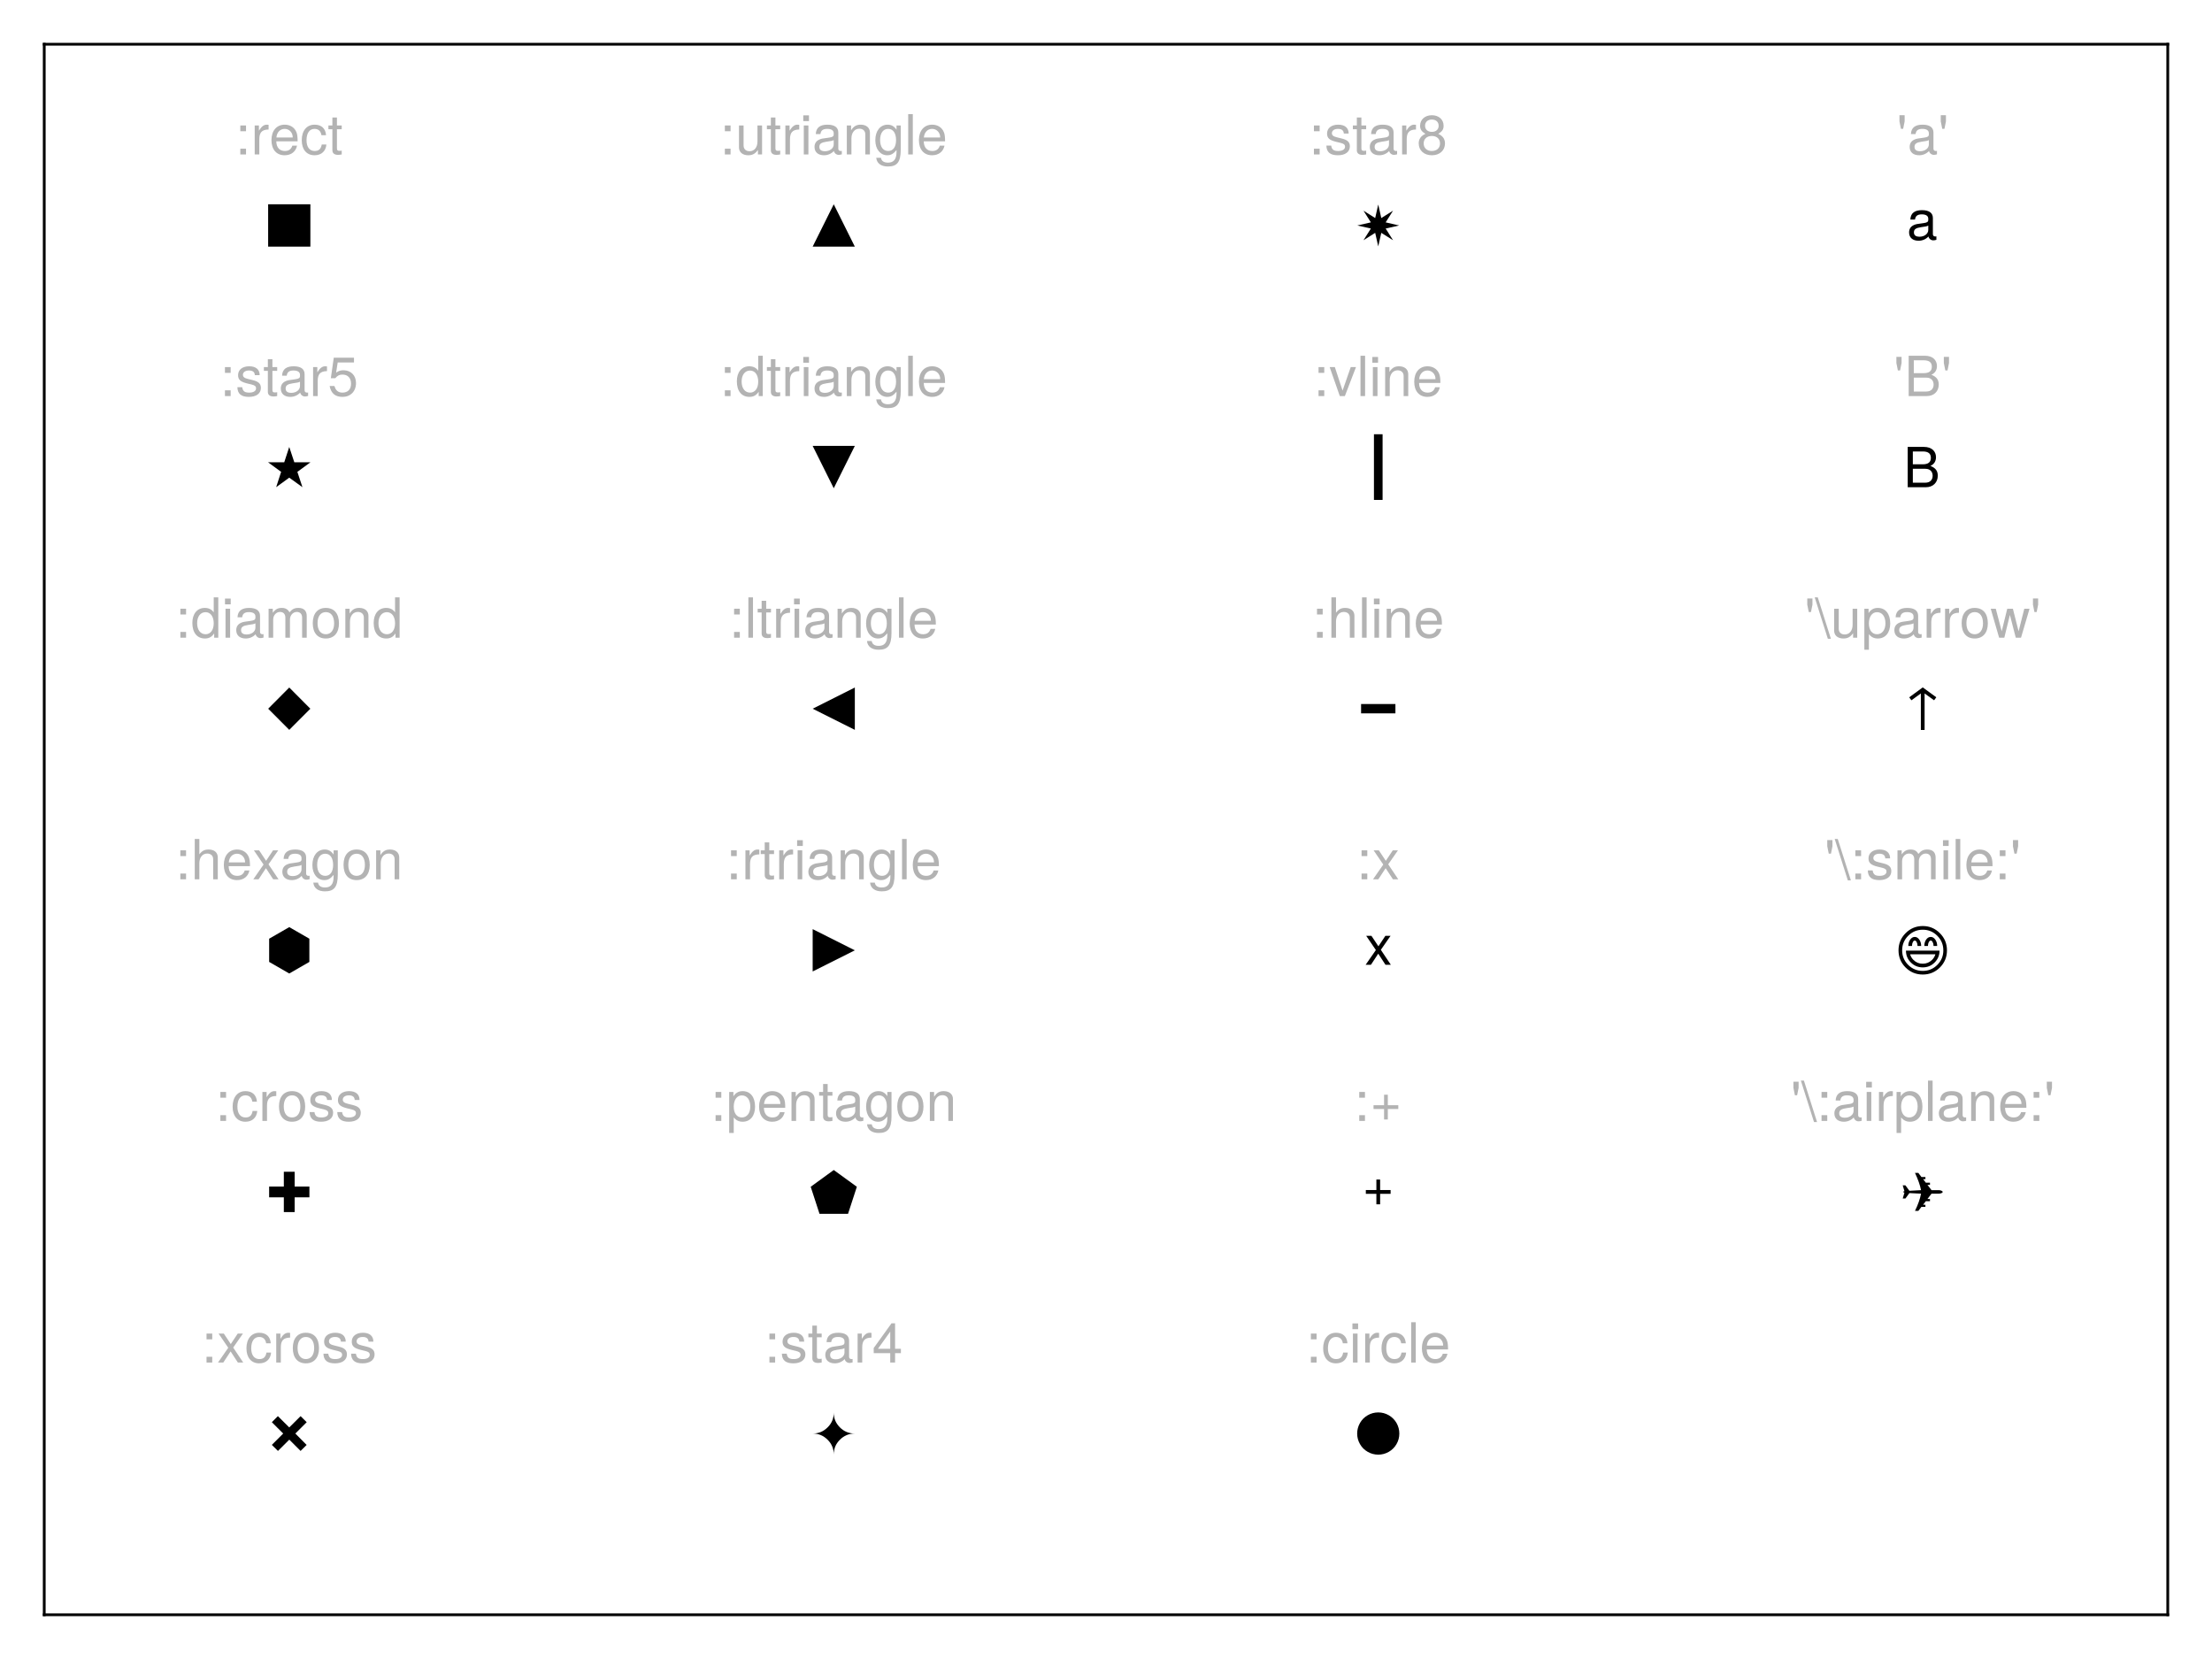 <?xml version="1.0" encoding="UTF-8"?>
<svg xmlns="http://www.w3.org/2000/svg" xmlns:xlink="http://www.w3.org/1999/xlink" width="600pt" height="450pt" viewBox="0 0 600 450" version="1.1">
<defs>
<g>
<symbol overflow="visible" id="glyph0-0-Gg9JgYvW">
<path style="stroke:none;" d=""/>
</symbol>
<symbol overflow="visible" id="glyph0-1-Gg9JgYvW">
<path style="stroke:none;" d="M 2.859 0 L 2.859 -1.562 L 1.312 -1.562 L 1.312 0 Z M 2.859 -6.297 L 2.859 -7.859 L 1.312 -7.859 L 1.312 -6.297 Z M 2.859 -6.297 "/>
</symbol>
<symbol overflow="visible" id="glyph0-2-Gg9JgYvW">
<path style="stroke:none;" d="M 4.812 -6.766 L 4.812 -8.047 C 4.609 -8.062 4.5 -8.078 4.328 -8.078 C 3.531 -8.078 2.906 -7.609 2.188 -6.438 L 2.188 -7.859 L 1.047 -7.859 L 1.047 0 L 2.297 0 L 2.297 -4.078 C 2.297 -5.844 2.875 -6.734 4.812 -6.766 Z M 4.812 -6.766 "/>
</symbol>
<symbol overflow="visible" id="glyph0-3-Gg9JgYvW">
<path style="stroke:none;" d="M 7.156 -2.703 L 5.891 -2.703 C 5.688 -1.438 5.047 -0.938 3.969 -0.938 C 2.594 -0.938 1.766 -2 1.766 -3.859 C 1.766 -5.812 2.578 -6.938 3.938 -6.938 C 5 -6.938 5.656 -6.312 5.812 -5.219 L 7.062 -5.219 C 6.922 -7.141 5.719 -8.078 3.953 -8.078 C 1.844 -8.078 0.469 -6.469 0.469 -3.859 C 0.469 -1.312 1.812 0.219 3.938 0.219 C 5.812 0.219 7 -0.906 7.156 -2.703 Z M 7.156 -2.703 "/>
</symbol>
<symbol overflow="visible" id="glyph0-4-Gg9JgYvW">
<path style="stroke:none;" d="M 3.812 0 L 3.812 -1.047 C 3.641 -1 3.453 -0.984 3.203 -0.984 C 2.672 -0.984 2.516 -1.141 2.516 -1.688 L 2.516 -6.844 L 3.812 -6.844 L 3.812 -7.859 L 2.516 -7.859 L 2.516 -10.016 L 1.281 -10.016 L 1.281 -7.859 L 0.203 -7.859 L 0.203 -6.844 L 1.281 -6.844 L 1.281 -1.141 C 1.281 -0.344 1.812 0.109 2.797 0.109 C 3.094 0.109 3.391 0.078 3.812 0 Z M 3.812 0 "/>
</symbol>
<symbol overflow="visible" id="glyph0-5-Gg9JgYvW">
<path style="stroke:none;" d="M 6.891 -2.203 C 6.891 -3.375 6.219 -3.953 4.672 -4.328 L 3.469 -4.625 C 2.438 -4.859 2.016 -5.188 2.016 -5.75 C 2.016 -6.469 2.656 -6.938 3.672 -6.938 C 4.688 -6.938 5.219 -6.5 5.25 -5.672 L 6.562 -5.672 C 6.562 -7.219 5.531 -8.078 3.719 -8.078 C 1.891 -8.078 0.703 -7.141 0.703 -5.688 C 0.703 -4.453 1.328 -3.875 3.188 -3.422 L 4.359 -3.141 C 5.234 -2.922 5.578 -2.672 5.578 -2.094 C 5.578 -1.359 4.844 -0.938 3.75 -0.938 C 2.625 -0.938 2 -1.203 1.828 -2.406 L 0.516 -2.406 C 0.562 -0.578 1.594 0.219 3.641 0.219 C 5.625 0.219 6.891 -0.688 6.891 -2.203 Z M 6.891 -2.203 "/>
</symbol>
<symbol overflow="visible" id="glyph0-6-Gg9JgYvW">
<path style="stroke:none;" d="M 8.031 -0.031 L 8.031 -0.969 C 7.891 -0.938 7.828 -0.938 7.75 -0.938 C 7.312 -0.938 7.078 -1.172 7.078 -1.562 L 7.078 -5.938 C 7.078 -7.328 6.062 -8.078 4.125 -8.078 C 2.219 -8.078 1.047 -7.344 0.969 -5.531 L 2.234 -5.531 C 2.344 -6.5 2.906 -6.938 4.078 -6.938 C 5.203 -6.938 5.828 -6.516 5.828 -5.766 L 5.828 -5.438 C 5.828 -4.906 5.516 -4.688 4.531 -4.562 C 2.766 -4.328 2.484 -4.281 2.016 -4.078 C 1.094 -3.703 0.625 -3 0.625 -2.047 C 0.625 -0.609 1.625 0.219 3.203 0.219 C 4.219 0.219 5.188 -0.188 5.875 -0.938 C 6.016 -0.328 6.562 0.109 7.172 0.109 C 7.422 0.109 7.625 0.078 8.031 -0.031 Z M 5.828 -2.719 C 5.828 -1.594 4.688 -0.875 3.484 -0.875 C 2.5 -0.875 1.938 -1.219 1.938 -2.062 C 1.938 -2.891 2.484 -3.25 3.828 -3.453 C 5.141 -3.625 5.422 -3.688 5.828 -3.891 Z M 5.828 -2.719 "/>
</symbol>
<symbol overflow="visible" id="glyph0-7-Gg9JgYvW">
<path style="stroke:none;" d="M 7.688 -3.531 C 7.688 -5.625 6.297 -7 4.266 -7 C 3.516 -7 2.906 -6.812 2.297 -6.359 L 2.719 -9.109 L 7.141 -9.109 L 7.141 -10.406 L 1.656 -10.406 L 0.859 -4.844 L 2.062 -4.844 C 2.688 -5.578 3.188 -5.828 4.016 -5.828 C 5.438 -5.828 6.344 -4.922 6.344 -3.344 C 6.344 -1.812 5.453 -0.938 4.016 -0.938 C 2.859 -0.938 2.156 -1.531 1.844 -2.734 L 0.531 -2.734 C 0.953 -0.609 2.156 0.219 4.047 0.219 C 6.188 0.219 7.688 -1.281 7.688 -3.531 Z M 7.688 -3.531 "/>
</symbol>
<symbol overflow="visible" id="glyph0-8-Gg9JgYvW">
<path style="stroke:none;" d="M 7.422 0 L 7.422 -10.938 L 6.188 -10.938 L 6.188 -6.875 C 5.656 -7.672 4.812 -8.078 3.766 -8.078 C 1.719 -8.078 0.391 -6.516 0.391 -4 C 0.391 -1.344 1.688 0.219 3.812 0.219 C 4.891 0.219 5.641 -0.188 6.312 -1.156 L 6.312 0 Z M 6.188 -3.906 C 6.188 -2.078 5.312 -0.938 3.984 -0.938 C 2.609 -0.938 1.688 -2.094 1.688 -3.938 C 1.688 -5.766 2.609 -6.922 3.969 -6.922 C 5.328 -6.922 6.188 -5.719 6.188 -3.906 Z M 6.188 -3.906 "/>
</symbol>
<symbol overflow="visible" id="glyph0-9-Gg9JgYvW">
<path style="stroke:none;" d="M 2.297 0 L 2.297 -7.859 L 1.047 -7.859 L 1.047 0 Z M 2.453 -9.047 L 2.453 -10.609 L 0.906 -10.609 L 0.906 -9.047 Z M 2.453 -9.047 "/>
</symbol>
<symbol overflow="visible" id="glyph0-1-Gg9JgYvW0">
<path style="stroke:none;" d="M 7.656 -3.875 C 7.656 -6.578 6.344 -8.078 4.078 -8.078 C 1.875 -8.078 0.547 -6.562 0.547 -3.938 C 0.547 -1.297 1.859 0.219 4.094 0.219 C 6.297 0.219 7.656 -1.297 7.656 -3.875 Z M 6.344 -3.891 C 6.344 -2.047 5.469 -0.938 4.094 -0.938 C 2.703 -0.938 1.844 -2.031 1.844 -3.938 C 1.844 -5.812 2.703 -6.938 4.094 -6.938 C 5.5 -6.938 6.344 -5.828 6.344 -3.891 Z M 6.344 -3.891 "/>
</symbol>
<symbol overflow="visible" id="glyph0-1-Gg9JgYvW1">
<path style="stroke:none;" d="M 7.312 0 L 7.312 -5.938 C 7.312 -7.25 6.328 -8.078 4.812 -8.078 C 3.641 -8.078 2.891 -7.641 2.203 -6.547 L 2.203 -7.859 L 1.047 -7.859 L 1.047 0 L 2.297 0 L 2.297 -4.328 C 2.297 -5.938 3.172 -6.984 4.438 -6.984 C 5.438 -6.984 6.062 -6.391 6.062 -5.438 L 6.062 0 Z M 7.312 0 "/>
</symbol>
<symbol overflow="visible" id="glyph0-1-Gg9JgYvW2">
<path style="stroke:none;" d="M 7.094 0 L 4.375 -4.062 L 7.016 -7.859 L 5.609 -7.859 L 3.719 -5.016 L 1.828 -7.859 L 0.406 -7.859 L 3.031 -4 L 0.25 0 L 1.688 0 L 3.672 -3.016 L 5.641 0 Z M 7.094 0 "/>
</symbol>
<symbol overflow="visible" id="glyph0-1-Gg9JgYvW3">
<path style="stroke:none;" d="M 7.328 -1.297 L 7.328 -7.859 L 6.188 -7.859 L 6.188 -6.719 C 5.547 -7.656 4.781 -8.078 3.781 -8.078 C 1.781 -8.078 0.438 -6.406 0.438 -3.859 C 0.438 -1.375 1.828 0.219 3.672 0.219 C 4.672 0.219 5.359 -0.188 6.188 -1.188 L 6.188 -0.656 C 6.188 1.422 5.328 2.219 3.875 2.219 C 2.875 2.219 2.109 1.859 1.969 0.906 L 0.688 0.906 C 0.828 2.391 1.984 3.266 3.828 3.266 C 6.281 3.266 7.328 2.172 7.328 -1.297 Z M 6.062 -3.891 C 6.062 -2.016 5.25 -0.938 3.938 -0.938 C 2.562 -0.938 1.734 -2.031 1.734 -3.938 C 1.734 -5.812 2.578 -6.938 3.922 -6.938 C 5.266 -6.938 6.062 -5.797 6.062 -3.891 Z M 6.062 -3.891 "/>
</symbol>
<symbol overflow="visible" id="glyph1-0-Gg9JgYvW">
<path style="stroke:none;" d=""/>
</symbol>
<symbol overflow="visible" id="glyph1-1-Gg9JgYvW">
<path style="stroke:none;" d="M 7.688 -3.562 C 7.688 -4.703 7.609 -5.438 7.375 -6.016 C 6.875 -7.312 5.672 -8.078 4.203 -8.078 C 2.016 -8.078 0.594 -6.469 0.594 -3.891 C 0.594 -1.312 1.969 0.219 4.172 0.219 C 5.969 0.219 7.219 -0.797 7.531 -2.391 L 6.266 -2.391 C 5.922 -1.344 5.219 -0.938 4.219 -0.938 C 2.906 -0.938 1.938 -1.766 1.906 -3.562 Z M 6.359 -4.688 C 6.359 -4.688 6.359 -4.625 6.344 -4.594 L 1.938 -4.594 C 2.047 -5.984 2.922 -6.938 4.188 -6.938 C 5.422 -6.938 6.359 -5.906 6.359 -4.688 Z M 6.359 -4.688 "/>
</symbol>
<symbol overflow="visible" id="glyph1-2-Gg9JgYvW">
<path style="stroke:none;" d="M 2.859 0 L 2.859 -1.562 L 1.312 -1.562 L 1.312 0 Z M 2.859 -6.297 L 2.859 -7.859 L 1.312 -7.859 L 1.312 -6.297 Z M 2.859 -6.297 "/>
</symbol>
<symbol overflow="visible" id="glyph1-3-Gg9JgYvW">
<path style="stroke:none;" d="M 11.406 0 L 11.406 -5.891 C 11.406 -7.312 10.625 -8.078 9.156 -8.078 C 8.094 -8.078 7.469 -7.766 6.734 -6.891 C 6.266 -7.719 5.641 -8.078 4.625 -8.078 C 3.562 -8.078 2.875 -7.688 2.203 -6.75 L 2.203 -7.859 L 1.062 -7.859 L 1.062 0 L 2.312 0 L 2.312 -4.938 C 2.312 -6.078 3.141 -6.984 4.156 -6.984 C 5.078 -6.984 5.609 -6.422 5.609 -5.422 L 5.609 0 L 6.859 0 L 6.859 -4.938 C 6.859 -6.078 7.688 -6.984 8.719 -6.984 C 9.625 -6.984 10.156 -6.406 10.156 -5.422 L 10.156 0 Z M 11.406 0 "/>
</symbol>
<symbol overflow="visible" id="glyph1-4-Gg9JgYvW">
<path style="stroke:none;" d="M 7.297 0 L 7.297 -5.938 C 7.297 -7.266 6.344 -8.078 4.812 -8.078 C 3.703 -8.078 3.031 -7.734 2.297 -6.781 L 2.297 -10.938 L 1.047 -10.938 L 1.047 0 L 2.297 0 L 2.297 -4.328 C 2.297 -5.938 3.141 -6.984 4.422 -6.984 C 5.312 -6.984 6.047 -6.484 6.047 -5.438 L 6.047 0 Z M 7.297 0 "/>
</symbol>
<symbol overflow="visible" id="glyph1-5-Gg9JgYvW">
<path style="stroke:none;" d="M 7.156 -2.703 L 5.891 -2.703 C 5.688 -1.438 5.047 -0.938 3.969 -0.938 C 2.594 -0.938 1.766 -2 1.766 -3.859 C 1.766 -5.812 2.578 -6.938 3.938 -6.938 C 5 -6.938 5.656 -6.312 5.812 -5.219 L 7.062 -5.219 C 6.922 -7.141 5.719 -8.078 3.953 -8.078 C 1.844 -8.078 0.469 -6.469 0.469 -3.859 C 0.469 -1.312 1.812 0.219 3.938 0.219 C 5.812 0.219 7 -0.906 7.156 -2.703 Z M 7.156 -2.703 "/>
</symbol>
<symbol overflow="visible" id="glyph2-0-Gg9JgYvW">
<path style="stroke:none;" d=""/>
</symbol>
<symbol overflow="visible" id="glyph2-1-Gg9JgYvW">
<path style="stroke:none;" d="M 7.312 0 L 7.312 -5.938 C 7.312 -7.25 6.328 -8.078 4.812 -8.078 C 3.641 -8.078 2.891 -7.641 2.203 -6.547 L 2.203 -7.859 L 1.047 -7.859 L 1.047 0 L 2.297 0 L 2.297 -4.328 C 2.297 -5.938 3.172 -6.984 4.438 -6.984 C 5.438 -6.984 6.062 -6.391 6.062 -5.438 L 6.062 0 Z M 7.312 0 "/>
</symbol>
<symbol overflow="visible" id="glyph2-2-Gg9JgYvW">
<path style="stroke:none;" d="M 2.859 0 L 2.859 -1.562 L 1.312 -1.562 L 1.312 0 Z M 2.859 -6.297 L 2.859 -7.859 L 1.312 -7.859 L 1.312 -6.297 Z M 2.859 -6.297 "/>
</symbol>
<symbol overflow="visible" id="glyph2-3-Gg9JgYvW">
<path style="stroke:none;" d="M 2.266 0 L 2.266 -10.938 L 1.016 -10.938 L 1.016 0 Z M 2.266 0 "/>
</symbol>
<symbol overflow="visible" id="glyph2-4-Gg9JgYvW">
<path style="stroke:none;" d="M 4.812 -6.766 L 4.812 -8.047 C 4.609 -8.062 4.5 -8.078 4.328 -8.078 C 3.531 -8.078 2.906 -7.609 2.188 -6.438 L 2.188 -7.859 L 1.047 -7.859 L 1.047 0 L 2.297 0 L 2.297 -4.078 C 2.297 -5.844 2.875 -6.734 4.812 -6.766 Z M 4.812 -6.766 "/>
</symbol>
<symbol overflow="visible" id="glyph3-0-Gg9JgYvW">
<path style="stroke:none;" d=""/>
</symbol>
<symbol overflow="visible" id="glyph3-1-Gg9JgYvW">
<path style="stroke:none;" d="M 2.859 0 L 2.859 -1.562 L 1.312 -1.562 L 1.312 0 Z M 2.859 -6.297 L 2.859 -7.859 L 1.312 -7.859 L 1.312 -6.297 Z M 2.859 -6.297 "/>
</symbol>
<symbol overflow="visible" id="glyph3-2-Gg9JgYvW">
<path style="stroke:none;" d="M 7.094 0 L 4.375 -4.062 L 7.016 -7.859 L 5.609 -7.859 L 3.719 -5.016 L 1.828 -7.859 L 0.406 -7.859 L 3.031 -4 L 0.25 0 L 1.688 0 L 3.672 -3.016 L 5.641 0 Z M 7.094 0 "/>
</symbol>
<symbol overflow="visible" id="glyph3-3-Gg9JgYvW">
<path style="stroke:none;" d="M 7.156 -2.703 L 5.891 -2.703 C 5.688 -1.438 5.047 -0.938 3.969 -0.938 C 2.594 -0.938 1.766 -2 1.766 -3.859 C 1.766 -5.812 2.578 -6.938 3.938 -6.938 C 5 -6.938 5.656 -6.312 5.812 -5.219 L 7.062 -5.219 C 6.922 -7.141 5.719 -8.078 3.953 -8.078 C 1.844 -8.078 0.469 -6.469 0.469 -3.859 C 0.469 -1.312 1.812 0.219 3.938 0.219 C 5.812 0.219 7 -0.906 7.156 -2.703 Z M 7.156 -2.703 "/>
</symbol>
<symbol overflow="visible" id="glyph3-4-Gg9JgYvW">
<path style="stroke:none;" d="M 6.891 -2.203 C 6.891 -3.375 6.219 -3.953 4.672 -4.328 L 3.469 -4.625 C 2.438 -4.859 2.016 -5.188 2.016 -5.75 C 2.016 -6.469 2.656 -6.938 3.672 -6.938 C 4.688 -6.938 5.219 -6.5 5.25 -5.672 L 6.562 -5.672 C 6.562 -7.219 5.531 -8.078 3.719 -8.078 C 1.891 -8.078 0.703 -7.141 0.703 -5.688 C 0.703 -4.453 1.328 -3.875 3.188 -3.422 L 4.359 -3.141 C 5.234 -2.922 5.578 -2.672 5.578 -2.094 C 5.578 -1.359 4.844 -0.938 3.75 -0.938 C 2.625 -0.938 2 -1.203 1.828 -2.406 L 0.516 -2.406 C 0.562 -0.578 1.594 0.219 3.641 0.219 C 5.625 0.219 6.891 -0.688 6.891 -2.203 Z M 6.891 -2.203 "/>
</symbol>
<symbol overflow="visible" id="glyph4-0-Gg9JgYvW">
<path style="stroke:none;" d=""/>
</symbol>
<symbol overflow="visible" id="glyph4-1-Gg9JgYvW">
<path style="stroke:none;" d="M 4.812 -6.766 L 4.812 -8.047 C 4.609 -8.062 4.5 -8.078 4.328 -8.078 C 3.531 -8.078 2.906 -7.609 2.188 -6.438 L 2.188 -7.859 L 1.047 -7.859 L 1.047 0 L 2.297 0 L 2.297 -4.078 C 2.297 -5.844 2.875 -6.734 4.812 -6.766 Z M 4.812 -6.766 "/>
</symbol>
<symbol overflow="visible" id="glyph4-2-Gg9JgYvW">
<path style="stroke:none;" d="M 7.656 -3.875 C 7.656 -6.578 6.344 -8.078 4.078 -8.078 C 1.875 -8.078 0.547 -6.562 0.547 -3.938 C 0.547 -1.297 1.859 0.219 4.094 0.219 C 6.297 0.219 7.656 -1.297 7.656 -3.875 Z M 6.344 -3.891 C 6.344 -2.047 5.469 -0.938 4.094 -0.938 C 2.703 -0.938 1.844 -2.031 1.844 -3.938 C 1.844 -5.812 2.703 -6.938 4.094 -6.938 C 5.5 -6.938 6.344 -5.828 6.344 -3.891 Z M 6.344 -3.891 "/>
</symbol>
<symbol overflow="visible" id="glyph4-3-Gg9JgYvW">
<path style="stroke:none;" d="M 6.891 -2.203 C 6.891 -3.375 6.219 -3.953 4.672 -4.328 L 3.469 -4.625 C 2.438 -4.859 2.016 -5.188 2.016 -5.75 C 2.016 -6.469 2.656 -6.938 3.672 -6.938 C 4.688 -6.938 5.219 -6.5 5.25 -5.672 L 6.562 -5.672 C 6.562 -7.219 5.531 -8.078 3.719 -8.078 C 1.891 -8.078 0.703 -7.141 0.703 -5.688 C 0.703 -4.453 1.328 -3.875 3.188 -3.422 L 4.359 -3.141 C 5.234 -2.922 5.578 -2.672 5.578 -2.094 C 5.578 -1.359 4.844 -0.938 3.75 -0.938 C 2.625 -0.938 2 -1.203 1.828 -2.406 L 0.516 -2.406 C 0.562 -0.578 1.594 0.219 3.641 0.219 C 5.625 0.219 6.891 -0.688 6.891 -2.203 Z M 6.891 -2.203 "/>
</symbol>
<symbol overflow="visible" id="glyph5-0-Gg9JgYvW">
<path style="stroke:none;" d=""/>
</symbol>
<symbol overflow="visible" id="glyph5-1-Gg9JgYvW">
<path style="stroke:none;" d="M 2.859 0 L 2.859 -1.562 L 1.312 -1.562 L 1.312 0 Z M 2.859 -6.297 L 2.859 -7.859 L 1.312 -7.859 L 1.312 -6.297 Z M 2.859 -6.297 "/>
</symbol>
<symbol overflow="visible" id="glyph5-2-Gg9JgYvW">
<path style="stroke:none;" d="M 7.234 0 L 7.234 -7.859 L 5.984 -7.859 L 5.984 -3.531 C 5.984 -1.922 5.141 -0.875 3.844 -0.875 C 2.844 -0.875 2.219 -1.469 2.219 -2.422 L 2.219 -7.859 L 0.969 -7.859 L 0.969 -1.922 C 0.969 -0.609 1.953 0.219 3.484 0.219 C 4.641 0.219 5.375 -0.188 6.109 -1.219 L 6.109 0 Z M 7.234 0 "/>
</symbol>
<symbol overflow="visible" id="glyph5-3-Gg9JgYvW">
<path style="stroke:none;" d="M 3.812 0 L 3.812 -1.047 C 3.641 -1 3.453 -0.984 3.203 -0.984 C 2.672 -0.984 2.516 -1.141 2.516 -1.688 L 2.516 -6.844 L 3.812 -6.844 L 3.812 -7.859 L 2.516 -7.859 L 2.516 -10.016 L 1.281 -10.016 L 1.281 -7.859 L 0.203 -7.859 L 0.203 -6.844 L 1.281 -6.844 L 1.281 -1.141 C 1.281 -0.344 1.812 0.109 2.797 0.109 C 3.094 0.109 3.391 0.078 3.812 0 Z M 3.812 0 "/>
</symbol>
<symbol overflow="visible" id="glyph5-4-Gg9JgYvW">
<path style="stroke:none;" d="M 4.812 -6.766 L 4.812 -8.047 C 4.609 -8.062 4.5 -8.078 4.328 -8.078 C 3.531 -8.078 2.906 -7.609 2.188 -6.438 L 2.188 -7.859 L 1.047 -7.859 L 1.047 0 L 2.297 0 L 2.297 -4.078 C 2.297 -5.844 2.875 -6.734 4.812 -6.766 Z M 4.812 -6.766 "/>
</symbol>
<symbol overflow="visible" id="glyph5-5-Gg9JgYvW">
<path style="stroke:none;" d="M 2.297 0 L 2.297 -7.859 L 1.047 -7.859 L 1.047 0 Z M 2.453 -9.047 L 2.453 -10.609 L 0.906 -10.609 L 0.906 -9.047 Z M 2.453 -9.047 "/>
</symbol>
<symbol overflow="visible" id="glyph5-6-Gg9JgYvW">
<path style="stroke:none;" d="M 8.031 -0.031 L 8.031 -0.969 C 7.891 -0.938 7.828 -0.938 7.75 -0.938 C 7.312 -0.938 7.078 -1.172 7.078 -1.562 L 7.078 -5.938 C 7.078 -7.328 6.062 -8.078 4.125 -8.078 C 2.219 -8.078 1.047 -7.344 0.969 -5.531 L 2.234 -5.531 C 2.344 -6.5 2.906 -6.938 4.078 -6.938 C 5.203 -6.938 5.828 -6.516 5.828 -5.766 L 5.828 -5.438 C 5.828 -4.906 5.516 -4.688 4.531 -4.562 C 2.766 -4.328 2.484 -4.281 2.016 -4.078 C 1.094 -3.703 0.625 -3 0.625 -2.047 C 0.625 -0.609 1.625 0.219 3.203 0.219 C 4.219 0.219 5.188 -0.188 5.875 -0.938 C 6.016 -0.328 6.562 0.109 7.172 0.109 C 7.422 0.109 7.625 0.078 8.031 -0.031 Z M 5.828 -2.719 C 5.828 -1.594 4.688 -0.875 3.484 -0.875 C 2.5 -0.875 1.938 -1.219 1.938 -2.062 C 1.938 -2.891 2.484 -3.25 3.828 -3.453 C 5.141 -3.625 5.422 -3.688 5.828 -3.891 Z M 5.828 -2.719 "/>
</symbol>
<symbol overflow="visible" id="glyph5-7-Gg9JgYvW">
<path style="stroke:none;" d="M 7.312 0 L 7.312 -5.938 C 7.312 -7.25 6.328 -8.078 4.812 -8.078 C 3.641 -8.078 2.891 -7.641 2.203 -6.547 L 2.203 -7.859 L 1.047 -7.859 L 1.047 0 L 2.297 0 L 2.297 -4.328 C 2.297 -5.938 3.172 -6.984 4.438 -6.984 C 5.438 -6.984 6.062 -6.391 6.062 -5.438 L 6.062 0 Z M 7.312 0 "/>
</symbol>
<symbol overflow="visible" id="glyph5-8-Gg9JgYvW">
<path style="stroke:none;" d="M 7.328 -1.297 L 7.328 -7.859 L 6.188 -7.859 L 6.188 -6.719 C 5.547 -7.656 4.781 -8.078 3.781 -8.078 C 1.781 -8.078 0.438 -6.406 0.438 -3.859 C 0.438 -1.375 1.828 0.219 3.672 0.219 C 4.672 0.219 5.359 -0.188 6.188 -1.188 L 6.188 -0.656 C 6.188 1.422 5.328 2.219 3.875 2.219 C 2.875 2.219 2.109 1.859 1.969 0.906 L 0.688 0.906 C 0.828 2.391 1.984 3.266 3.828 3.266 C 6.281 3.266 7.328 2.172 7.328 -1.297 Z M 6.062 -3.891 C 6.062 -2.016 5.25 -0.938 3.938 -0.938 C 2.562 -0.938 1.734 -2.031 1.734 -3.938 C 1.734 -5.812 2.578 -6.938 3.922 -6.938 C 5.266 -6.938 6.062 -5.797 6.062 -3.891 Z M 6.062 -3.891 "/>
</symbol>
<symbol overflow="visible" id="glyph5-9-Gg9JgYvW">
<path style="stroke:none;" d="M 2.266 0 L 2.266 -10.938 L 1.016 -10.938 L 1.016 0 Z M 2.266 0 "/>
</symbol>
<symbol overflow="visible" id="glyph5-1-Gg9JgYvW0">
<path style="stroke:none;" d="M 7.422 0 L 7.422 -10.938 L 6.188 -10.938 L 6.188 -6.875 C 5.656 -7.672 4.812 -8.078 3.766 -8.078 C 1.719 -8.078 0.391 -6.516 0.391 -4 C 0.391 -1.344 1.688 0.219 3.812 0.219 C 4.891 0.219 5.641 -0.188 6.312 -1.156 L 6.312 0 Z M 6.188 -3.906 C 6.188 -2.078 5.312 -0.938 3.984 -0.938 C 2.609 -0.938 1.688 -2.094 1.688 -3.938 C 1.688 -5.766 2.609 -6.922 3.969 -6.922 C 5.328 -6.922 6.188 -5.719 6.188 -3.906 Z M 6.188 -3.906 "/>
</symbol>
<symbol overflow="visible" id="glyph5-1-Gg9JgYvW1">
<path style="stroke:none;" d="M 7.688 -3.562 C 7.688 -4.703 7.609 -5.438 7.375 -6.016 C 6.875 -7.312 5.672 -8.078 4.203 -8.078 C 2.016 -8.078 0.594 -6.469 0.594 -3.891 C 0.594 -1.312 1.969 0.219 4.172 0.219 C 5.969 0.219 7.219 -0.797 7.531 -2.391 L 6.266 -2.391 C 5.922 -1.344 5.219 -0.938 4.219 -0.938 C 2.906 -0.938 1.938 -1.766 1.906 -3.562 Z M 6.359 -4.688 C 6.359 -4.688 6.359 -4.625 6.344 -4.594 L 1.938 -4.594 C 2.047 -5.984 2.922 -6.938 4.188 -6.938 C 5.422 -6.938 6.359 -5.906 6.359 -4.688 Z M 6.359 -4.688 "/>
</symbol>
<symbol overflow="visible" id="glyph5-1-Gg9JgYvW2">
<path style="stroke:none;" d="M 7.688 -3 C 7.688 -4.188 7.094 -5.016 5.859 -5.594 C 6.953 -6.25 7.312 -6.797 7.312 -7.797 C 7.312 -9.469 6.016 -10.641 4.125 -10.641 C 2.25 -10.641 0.938 -9.469 0.938 -7.797 C 0.938 -6.812 1.297 -6.266 2.375 -5.594 C 1.156 -5.016 0.562 -4.188 0.562 -3.016 C 0.562 -1.062 2.031 0.219 4.125 0.219 C 6.219 0.219 7.688 -1.062 7.688 -3 Z M 5.969 -7.766 C 5.969 -6.781 5.234 -6.125 4.125 -6.125 C 3.016 -6.125 2.281 -6.781 2.281 -7.781 C 2.281 -8.812 3.016 -9.469 4.125 -9.469 C 5.25 -9.469 5.969 -8.812 5.969 -7.766 Z M 6.344 -2.984 C 6.344 -1.719 5.438 -0.938 4.094 -0.938 C 2.812 -0.938 1.906 -1.734 1.906 -2.984 C 1.906 -4.234 2.812 -5.016 4.125 -5.016 C 5.438 -5.016 6.344 -4.234 6.344 -2.984 Z M 6.344 -2.984 "/>
</symbol>
<symbol overflow="visible" id="glyph5-1-Gg9JgYvW3">
<path style="stroke:none;" d="M 7.297 0 L 7.297 -5.938 C 7.297 -7.266 6.344 -8.078 4.812 -8.078 C 3.703 -8.078 3.031 -7.734 2.297 -6.781 L 2.297 -10.938 L 1.047 -10.938 L 1.047 0 L 2.297 0 L 2.297 -4.328 C 2.297 -5.938 3.141 -6.984 4.422 -6.984 C 5.312 -6.984 6.047 -6.484 6.047 -5.438 L 6.047 0 Z M 7.297 0 "/>
</symbol>
<symbol overflow="visible" id="glyph5-1-Gg9JgYvW4">
<path style="stroke:none;" d="M 7.734 -3.234 L 7.734 -4.266 L 4.891 -4.266 L 4.891 -7.109 L 3.875 -7.109 L 3.875 -4.266 L 1.016 -4.266 L 1.016 -3.234 L 3.875 -3.234 L 3.875 -0.391 L 4.891 -0.391 L 4.891 -3.234 Z M 7.734 -3.234 "/>
</symbol>
<symbol overflow="visible" id="glyph5-1-Gg9JgYvW5">
<path style="stroke:none;" d="M 2.125 -8.969 L 2.125 -10.641 L 0.719 -10.641 L 0.719 -8.969 L 1.125 -6.953 L 1.719 -6.953 Z M 2.125 -8.969 "/>
</symbol>
<symbol overflow="visible" id="glyph5-1-Gg9JgYvW6">
<path style="stroke:none;" d="M 4.266 0.297 L 0.703 -10.938 L -0.125 -10.938 L 3.438 0.297 Z M 4.266 0.297 "/>
</symbol>
<symbol overflow="visible" id="glyph5-1-Gg9JgYvW7">
<path style="stroke:none;" d="M 7.844 -3.859 C 7.844 -6.5 6.562 -8.078 4.469 -8.078 C 3.406 -8.078 2.547 -7.609 1.969 -6.672 L 1.969 -7.859 L 0.828 -7.859 L 0.828 3.266 L 2.062 3.266 L 2.062 -0.938 C 2.734 -0.141 3.469 0.219 4.484 0.219 C 6.516 0.219 7.844 -1.344 7.844 -3.859 Z M 6.547 -3.891 C 6.547 -2.094 5.625 -0.938 4.266 -0.938 C 2.938 -0.938 2.062 -2.031 2.062 -3.875 C 2.062 -5.719 2.938 -6.922 4.266 -6.922 C 5.641 -6.922 6.547 -5.766 6.547 -3.891 Z M 6.547 -3.891 "/>
</symbol>
<symbol overflow="visible" id="glyph5-1-Gg9JgYvW8">
<path style="stroke:none;" d="M 7.656 -3.875 C 7.656 -6.578 6.344 -8.078 4.078 -8.078 C 1.875 -8.078 0.547 -6.562 0.547 -3.938 C 0.547 -1.297 1.859 0.219 4.094 0.219 C 6.297 0.219 7.656 -1.297 7.656 -3.875 Z M 6.344 -3.891 C 6.344 -2.047 5.469 -0.938 4.094 -0.938 C 2.703 -0.938 1.844 -2.031 1.844 -3.938 C 1.844 -5.812 2.703 -6.938 4.094 -6.938 C 5.5 -6.938 6.344 -5.828 6.344 -3.891 Z M 6.344 -3.891 "/>
</symbol>
<symbol overflow="visible" id="glyph5-1-Gg9JgYvW9">
<path style="stroke:none;" d="M 6.891 -2.203 C 6.891 -3.375 6.219 -3.953 4.672 -4.328 L 3.469 -4.625 C 2.438 -4.859 2.016 -5.188 2.016 -5.75 C 2.016 -6.469 2.656 -6.938 3.672 -6.938 C 4.688 -6.938 5.219 -6.5 5.25 -5.672 L 6.562 -5.672 C 6.562 -7.219 5.531 -8.078 3.719 -8.078 C 1.891 -8.078 0.703 -7.141 0.703 -5.688 C 0.703 -4.453 1.328 -3.875 3.188 -3.422 L 4.359 -3.141 C 5.234 -2.922 5.578 -2.672 5.578 -2.094 C 5.578 -1.359 4.844 -0.938 3.75 -0.938 C 2.625 -0.938 2 -1.203 1.828 -2.406 L 0.516 -2.406 C 0.562 -0.578 1.594 0.219 3.641 0.219 C 5.625 0.219 6.891 -0.688 6.891 -2.203 Z M 6.891 -2.203 "/>
</symbol>
<symbol overflow="visible" id="glyph6-0-Gg9JgYvW">
<path style="stroke:none;" d=""/>
</symbol>
<symbol overflow="visible" id="glyph6-1-Gg9JgYvW">
<path style="stroke:none;" d="M 7.688 -3.562 C 7.688 -4.703 7.609 -5.438 7.375 -6.016 C 6.875 -7.312 5.672 -8.078 4.203 -8.078 C 2.016 -8.078 0.594 -6.469 0.594 -3.891 C 0.594 -1.312 1.969 0.219 4.172 0.219 C 5.969 0.219 7.219 -0.797 7.531 -2.391 L 6.266 -2.391 C 5.922 -1.344 5.219 -0.938 4.219 -0.938 C 2.906 -0.938 1.938 -1.766 1.906 -3.562 Z M 6.359 -4.688 C 6.359 -4.688 6.359 -4.625 6.344 -4.594 L 1.938 -4.594 C 2.047 -5.984 2.922 -6.938 4.188 -6.938 C 5.422 -6.938 6.359 -5.906 6.359 -4.688 Z M 6.359 -4.688 "/>
</symbol>
<symbol overflow="visible" id="glyph6-2-Gg9JgYvW">
<path style="stroke:none;" d="M 3.812 0 L 3.812 -1.047 C 3.641 -1 3.453 -0.984 3.203 -0.984 C 2.672 -0.984 2.516 -1.141 2.516 -1.688 L 2.516 -6.844 L 3.812 -6.844 L 3.812 -7.859 L 2.516 -7.859 L 2.516 -10.016 L 1.281 -10.016 L 1.281 -7.859 L 0.203 -7.859 L 0.203 -6.844 L 1.281 -6.844 L 1.281 -1.141 C 1.281 -0.344 1.812 0.109 2.797 0.109 C 3.094 0.109 3.391 0.078 3.812 0 Z M 3.812 0 "/>
</symbol>
<symbol overflow="visible" id="glyph6-3-Gg9JgYvW">
<path style="stroke:none;" d="M 4.812 -6.766 L 4.812 -8.047 C 4.609 -8.062 4.5 -8.078 4.328 -8.078 C 3.531 -8.078 2.906 -7.609 2.188 -6.438 L 2.188 -7.859 L 1.047 -7.859 L 1.047 0 L 2.297 0 L 2.297 -4.078 C 2.297 -5.844 2.875 -6.734 4.812 -6.766 Z M 4.812 -6.766 "/>
</symbol>
<symbol overflow="visible" id="glyph6-4-Gg9JgYvW">
<path style="stroke:none;" d="M 7.844 -3.859 C 7.844 -6.5 6.562 -8.078 4.469 -8.078 C 3.406 -8.078 2.547 -7.609 1.969 -6.672 L 1.969 -7.859 L 0.828 -7.859 L 0.828 3.266 L 2.062 3.266 L 2.062 -0.938 C 2.734 -0.141 3.469 0.219 4.484 0.219 C 6.516 0.219 7.844 -1.344 7.844 -3.859 Z M 6.547 -3.891 C 6.547 -2.094 5.625 -0.938 4.266 -0.938 C 2.938 -0.938 2.062 -2.031 2.062 -3.875 C 2.062 -5.719 2.938 -6.922 4.266 -6.922 C 5.641 -6.922 6.547 -5.766 6.547 -3.891 Z M 6.547 -3.891 "/>
</symbol>
<symbol overflow="visible" id="glyph6-5-Gg9JgYvW">
<path style="stroke:none;" d="M 2.859 0 L 2.859 -1.562 L 1.312 -1.562 L 1.312 0 Z M 2.859 -6.297 L 2.859 -7.859 L 1.312 -7.859 L 1.312 -6.297 Z M 2.859 -6.297 "/>
</symbol>
<symbol overflow="visible" id="glyph6-6-Gg9JgYvW">
<path style="stroke:none;" d="M 6.891 -2.203 C 6.891 -3.375 6.219 -3.953 4.672 -4.328 L 3.469 -4.625 C 2.438 -4.859 2.016 -5.188 2.016 -5.75 C 2.016 -6.469 2.656 -6.938 3.672 -6.938 C 4.688 -6.938 5.219 -6.5 5.25 -5.672 L 6.562 -5.672 C 6.562 -7.219 5.531 -8.078 3.719 -8.078 C 1.891 -8.078 0.703 -7.141 0.703 -5.688 C 0.703 -4.453 1.328 -3.875 3.188 -3.422 L 4.359 -3.141 C 5.234 -2.922 5.578 -2.672 5.578 -2.094 C 5.578 -1.359 4.844 -0.938 3.75 -0.938 C 2.625 -0.938 2 -1.203 1.828 -2.406 L 0.516 -2.406 C 0.562 -0.578 1.594 0.219 3.641 0.219 C 5.625 0.219 6.891 -0.688 6.891 -2.203 Z M 6.891 -2.203 "/>
</symbol>
<symbol overflow="visible" id="glyph6-7-Gg9JgYvW">
<path style="stroke:none;" d="M 8.031 -0.031 L 8.031 -0.969 C 7.891 -0.938 7.828 -0.938 7.75 -0.938 C 7.312 -0.938 7.078 -1.172 7.078 -1.562 L 7.078 -5.938 C 7.078 -7.328 6.062 -8.078 4.125 -8.078 C 2.219 -8.078 1.047 -7.344 0.969 -5.531 L 2.234 -5.531 C 2.344 -6.5 2.906 -6.938 4.078 -6.938 C 5.203 -6.938 5.828 -6.516 5.828 -5.766 L 5.828 -5.438 C 5.828 -4.906 5.516 -4.688 4.531 -4.562 C 2.766 -4.328 2.484 -4.281 2.016 -4.078 C 1.094 -3.703 0.625 -3 0.625 -2.047 C 0.625 -0.609 1.625 0.219 3.203 0.219 C 4.219 0.219 5.188 -0.188 5.875 -0.938 C 6.016 -0.328 6.562 0.109 7.172 0.109 C 7.422 0.109 7.625 0.078 8.031 -0.031 Z M 5.828 -2.719 C 5.828 -1.594 4.688 -0.875 3.484 -0.875 C 2.5 -0.875 1.938 -1.219 1.938 -2.062 C 1.938 -2.891 2.484 -3.25 3.828 -3.453 C 5.141 -3.625 5.422 -3.688 5.828 -3.891 Z M 5.828 -2.719 "/>
</symbol>
<symbol overflow="visible" id="glyph6-8-Gg9JgYvW">
<path style="stroke:none;" d="M 7.297 -7.859 L 5.875 -7.859 L 3.656 -1.484 L 1.562 -7.859 L 0.156 -7.859 L 2.906 0 L 4.281 0 Z M 7.297 -7.859 "/>
</symbol>
<symbol overflow="visible" id="glyph6-9-Gg9JgYvW">
<path style="stroke:none;" d="M 7.312 0 L 7.312 -5.938 C 7.312 -7.25 6.328 -8.078 4.812 -8.078 C 3.641 -8.078 2.891 -7.641 2.203 -6.547 L 2.203 -7.859 L 1.047 -7.859 L 1.047 0 L 2.297 0 L 2.297 -4.328 C 2.297 -5.938 3.172 -6.984 4.438 -6.984 C 5.438 -6.984 6.062 -6.391 6.062 -5.438 L 6.062 0 Z M 7.312 0 "/>
</symbol>
<symbol overflow="visible" id="glyph6-1-Gg9JgYvW0">
<path style="stroke:none;" d="M 2.297 0 L 2.297 -7.859 L 1.047 -7.859 L 1.047 0 Z M 2.453 -9.047 L 2.453 -10.609 L 0.906 -10.609 L 0.906 -9.047 Z M 2.453 -9.047 "/>
</symbol>
<symbol overflow="visible" id="glyph7-0-Gg9JgYvW">
<path style="stroke:none;" d=""/>
</symbol>
<symbol overflow="visible" id="glyph7-1-Gg9JgYvW">
<path style="stroke:none;" d="M 2.297 0 L 2.297 -7.859 L 1.047 -7.859 L 1.047 0 Z M 2.453 -9.047 L 2.453 -10.609 L 0.906 -10.609 L 0.906 -9.047 Z M 2.453 -9.047 "/>
</symbol>
<symbol overflow="visible" id="glyph7-2-Gg9JgYvW">
<path style="stroke:none;" d="M 7.312 0 L 7.312 -5.938 C 7.312 -7.25 6.328 -8.078 4.812 -8.078 C 3.641 -8.078 2.891 -7.641 2.203 -6.547 L 2.203 -7.859 L 1.047 -7.859 L 1.047 0 L 2.297 0 L 2.297 -4.328 C 2.297 -5.938 3.172 -6.984 4.438 -6.984 C 5.438 -6.984 6.062 -6.391 6.062 -5.438 L 6.062 0 Z M 7.312 0 "/>
</symbol>
<symbol overflow="visible" id="glyph7-3-Gg9JgYvW">
<path style="stroke:none;" d="M 3.812 0 L 3.812 -1.047 C 3.641 -1 3.453 -0.984 3.203 -0.984 C 2.672 -0.984 2.516 -1.141 2.516 -1.688 L 2.516 -6.844 L 3.812 -6.844 L 3.812 -7.859 L 2.516 -7.859 L 2.516 -10.016 L 1.281 -10.016 L 1.281 -7.859 L 0.203 -7.859 L 0.203 -6.844 L 1.281 -6.844 L 1.281 -1.141 C 1.281 -0.344 1.812 0.109 2.797 0.109 C 3.094 0.109 3.391 0.078 3.812 0 Z M 3.812 0 "/>
</symbol>
<symbol overflow="visible" id="glyph7-4-Gg9JgYvW">
<path style="stroke:none;" d="M 8.031 -0.031 L 8.031 -0.969 C 7.891 -0.938 7.828 -0.938 7.75 -0.938 C 7.312 -0.938 7.078 -1.172 7.078 -1.562 L 7.078 -5.938 C 7.078 -7.328 6.062 -8.078 4.125 -8.078 C 2.219 -8.078 1.047 -7.344 0.969 -5.531 L 2.234 -5.531 C 2.344 -6.5 2.906 -6.938 4.078 -6.938 C 5.203 -6.938 5.828 -6.516 5.828 -5.766 L 5.828 -5.438 C 5.828 -4.906 5.516 -4.688 4.531 -4.562 C 2.766 -4.328 2.484 -4.281 2.016 -4.078 C 1.094 -3.703 0.625 -3 0.625 -2.047 C 0.625 -0.609 1.625 0.219 3.203 0.219 C 4.219 0.219 5.188 -0.188 5.875 -0.938 C 6.016 -0.328 6.562 0.109 7.172 0.109 C 7.422 0.109 7.625 0.078 8.031 -0.031 Z M 5.828 -2.719 C 5.828 -1.594 4.688 -0.875 3.484 -0.875 C 2.5 -0.875 1.938 -1.219 1.938 -2.062 C 1.938 -2.891 2.484 -3.25 3.828 -3.453 C 5.141 -3.625 5.422 -3.688 5.828 -3.891 Z M 5.828 -2.719 "/>
</symbol>
<symbol overflow="visible" id="glyph7-5-Gg9JgYvW">
<path style="stroke:none;" d="M 7.328 -1.297 L 7.328 -7.859 L 6.188 -7.859 L 6.188 -6.719 C 5.547 -7.656 4.781 -8.078 3.781 -8.078 C 1.781 -8.078 0.438 -6.406 0.438 -3.859 C 0.438 -1.375 1.828 0.219 3.672 0.219 C 4.672 0.219 5.359 -0.188 6.188 -1.188 L 6.188 -0.656 C 6.188 1.422 5.328 2.219 3.875 2.219 C 2.875 2.219 2.109 1.859 1.969 0.906 L 0.688 0.906 C 0.828 2.391 1.984 3.266 3.828 3.266 C 6.281 3.266 7.328 2.172 7.328 -1.297 Z M 6.062 -3.891 C 6.062 -2.016 5.25 -0.938 3.938 -0.938 C 2.562 -0.938 1.734 -2.031 1.734 -3.938 C 1.734 -5.812 2.578 -6.938 3.922 -6.938 C 5.266 -6.938 6.062 -5.797 6.062 -3.891 Z M 6.062 -3.891 "/>
</symbol>
<symbol overflow="visible" id="glyph7-6-Gg9JgYvW">
<path style="stroke:none;" d="M 7.656 -3.875 C 7.656 -6.578 6.344 -8.078 4.078 -8.078 C 1.875 -8.078 0.547 -6.562 0.547 -3.938 C 0.547 -1.297 1.859 0.219 4.094 0.219 C 6.297 0.219 7.656 -1.297 7.656 -3.875 Z M 6.344 -3.891 C 6.344 -2.047 5.469 -0.938 4.094 -0.938 C 2.703 -0.938 1.844 -2.031 1.844 -3.938 C 1.844 -5.812 2.703 -6.938 4.094 -6.938 C 5.5 -6.938 6.344 -5.828 6.344 -3.891 Z M 6.344 -3.891 "/>
</symbol>
<symbol overflow="visible" id="glyph7-7-Gg9JgYvW">
<path style="stroke:none;" d="M 2.266 0 L 2.266 -10.938 L 1.016 -10.938 L 1.016 0 Z M 2.266 0 "/>
</symbol>
<symbol overflow="visible" id="glyph7-8-Gg9JgYvW">
<path style="stroke:none;" d="M 2.859 0 L 2.859 -1.562 L 1.312 -1.562 L 1.312 0 Z M 2.859 -6.297 L 2.859 -7.859 L 1.312 -7.859 L 1.312 -6.297 Z M 2.859 -6.297 "/>
</symbol>
<symbol overflow="visible" id="glyph7-9-Gg9JgYvW">
<path style="stroke:none;" d="M 7.094 0 L 4.375 -4.062 L 7.016 -7.859 L 5.609 -7.859 L 3.719 -5.016 L 1.828 -7.859 L 0.406 -7.859 L 3.031 -4 L 0.25 0 L 1.688 0 L 3.672 -3.016 L 5.641 0 Z M 7.094 0 "/>
</symbol>
<symbol overflow="visible" id="glyph8-0-Gg9JgYvW">
<path style="stroke:none;" d=""/>
</symbol>
<symbol overflow="visible" id="glyph8-1-Gg9JgYvW">
<path style="stroke:none;" d="M 2.859 0 L 2.859 -1.562 L 1.312 -1.562 L 1.312 0 Z M 2.859 -6.297 L 2.859 -7.859 L 1.312 -7.859 L 1.312 -6.297 Z M 2.859 -6.297 "/>
</symbol>
<symbol overflow="visible" id="glyph8-2-Gg9JgYvW">
<path style="stroke:none;" d="M 6.891 -2.203 C 6.891 -3.375 6.219 -3.953 4.672 -4.328 L 3.469 -4.625 C 2.438 -4.859 2.016 -5.188 2.016 -5.75 C 2.016 -6.469 2.656 -6.938 3.672 -6.938 C 4.688 -6.938 5.219 -6.5 5.25 -5.672 L 6.562 -5.672 C 6.562 -7.219 5.531 -8.078 3.719 -8.078 C 1.891 -8.078 0.703 -7.141 0.703 -5.688 C 0.703 -4.453 1.328 -3.875 3.188 -3.422 L 4.359 -3.141 C 5.234 -2.922 5.578 -2.672 5.578 -2.094 C 5.578 -1.359 4.844 -0.938 3.75 -0.938 C 2.625 -0.938 2 -1.203 1.828 -2.406 L 0.516 -2.406 C 0.562 -0.578 1.594 0.219 3.641 0.219 C 5.625 0.219 6.891 -0.688 6.891 -2.203 Z M 6.891 -2.203 "/>
</symbol>
<symbol overflow="visible" id="glyph8-3-Gg9JgYvW">
<path style="stroke:none;" d="M 7.156 -2.703 L 5.891 -2.703 C 5.688 -1.438 5.047 -0.938 3.969 -0.938 C 2.594 -0.938 1.766 -2 1.766 -3.859 C 1.766 -5.812 2.578 -6.938 3.938 -6.938 C 5 -6.938 5.656 -6.312 5.812 -5.219 L 7.062 -5.219 C 6.922 -7.141 5.719 -8.078 3.953 -8.078 C 1.844 -8.078 0.469 -6.469 0.469 -3.859 C 0.469 -1.312 1.812 0.219 3.938 0.219 C 5.812 0.219 7 -0.906 7.156 -2.703 Z M 7.156 -2.703 "/>
</symbol>
<symbol overflow="visible" id="glyph9-0-Gg9JgYvW">
<path style="stroke:none;" d=""/>
</symbol>
<symbol overflow="visible" id="glyph9-1-Gg9JgYvW">
<path style="stroke:none;" d="M 3.812 0 L 3.812 -1.047 C 3.641 -1 3.453 -0.984 3.203 -0.984 C 2.672 -0.984 2.516 -1.141 2.516 -1.688 L 2.516 -6.844 L 3.812 -6.844 L 3.812 -7.859 L 2.516 -7.859 L 2.516 -10.016 L 1.281 -10.016 L 1.281 -7.859 L 0.203 -7.859 L 0.203 -6.844 L 1.281 -6.844 L 1.281 -1.141 C 1.281 -0.344 1.812 0.109 2.797 0.109 C 3.094 0.109 3.391 0.078 3.812 0 Z M 3.812 0 "/>
</symbol>
<symbol overflow="visible" id="glyph9-2-Gg9JgYvW">
<path style="stroke:none;" d="M 8.031 -0.031 L 8.031 -0.969 C 7.891 -0.938 7.828 -0.938 7.75 -0.938 C 7.312 -0.938 7.078 -1.172 7.078 -1.562 L 7.078 -5.938 C 7.078 -7.328 6.062 -8.078 4.125 -8.078 C 2.219 -8.078 1.047 -7.344 0.969 -5.531 L 2.234 -5.531 C 2.344 -6.5 2.906 -6.938 4.078 -6.938 C 5.203 -6.938 5.828 -6.516 5.828 -5.766 L 5.828 -5.438 C 5.828 -4.906 5.516 -4.688 4.531 -4.562 C 2.766 -4.328 2.484 -4.281 2.016 -4.078 C 1.094 -3.703 0.625 -3 0.625 -2.047 C 0.625 -0.609 1.625 0.219 3.203 0.219 C 4.219 0.219 5.188 -0.188 5.875 -0.938 C 6.016 -0.328 6.562 0.109 7.172 0.109 C 7.422 0.109 7.625 0.078 8.031 -0.031 Z M 5.828 -2.719 C 5.828 -1.594 4.688 -0.875 3.484 -0.875 C 2.5 -0.875 1.938 -1.219 1.938 -2.062 C 1.938 -2.891 2.484 -3.25 3.828 -3.453 C 5.141 -3.625 5.422 -3.688 5.828 -3.891 Z M 5.828 -2.719 "/>
</symbol>
<symbol overflow="visible" id="glyph9-3-Gg9JgYvW">
<path style="stroke:none;" d="M 4.812 -6.766 L 4.812 -8.047 C 4.609 -8.062 4.5 -8.078 4.328 -8.078 C 3.531 -8.078 2.906 -7.609 2.188 -6.438 L 2.188 -7.859 L 1.047 -7.859 L 1.047 0 L 2.297 0 L 2.297 -4.078 C 2.297 -5.844 2.875 -6.734 4.812 -6.766 Z M 4.812 -6.766 "/>
</symbol>
<symbol overflow="visible" id="glyph9-4-Gg9JgYvW">
<path style="stroke:none;" d="M 7.797 -2.547 L 7.797 -3.734 L 6.219 -3.734 L 6.219 -10.641 L 5.25 -10.641 L 0.422 -3.938 L 0.422 -2.547 L 4.906 -2.547 L 4.906 0 L 6.219 0 L 6.219 -2.547 Z M 4.906 -3.734 L 1.578 -3.734 L 4.906 -8.391 Z M 4.906 -3.734 "/>
</symbol>
<symbol overflow="visible" id="glyph9-5-Gg9JgYvW">
<path style="stroke:none;" d="M 2.266 0 L 2.266 -10.938 L 1.016 -10.938 L 1.016 0 Z M 2.266 0 "/>
</symbol>
<symbol overflow="visible" id="glyph10-0-Gg9JgYvW">
<path style="stroke:none;" d=""/>
</symbol>
<symbol overflow="visible" id="glyph10-1-Gg9JgYvW">
<path style="stroke:none;" d="M 2.297 0 L 2.297 -7.859 L 1.047 -7.859 L 1.047 0 Z M 2.453 -9.047 L 2.453 -10.609 L 0.906 -10.609 L 0.906 -9.047 Z M 2.453 -9.047 "/>
</symbol>
<symbol overflow="visible" id="glyph11-0-Gg9JgYvW">
<path style="stroke:none;" d=""/>
</symbol>
<symbol overflow="visible" id="glyph11-1-Gg9JgYvW">
<path style="stroke:none;" d="M 7.688 -3.562 C 7.688 -4.703 7.609 -5.438 7.375 -6.016 C 6.875 -7.312 5.672 -8.078 4.203 -8.078 C 2.016 -8.078 0.594 -6.469 0.594 -3.891 C 0.594 -1.312 1.969 0.219 4.172 0.219 C 5.969 0.219 7.219 -0.797 7.531 -2.391 L 6.266 -2.391 C 5.922 -1.344 5.219 -0.938 4.219 -0.938 C 2.906 -0.938 1.938 -1.766 1.906 -3.562 Z M 6.359 -4.688 C 6.359 -4.688 6.359 -4.625 6.344 -4.594 L 1.938 -4.594 C 2.047 -5.984 2.922 -6.938 4.188 -6.938 C 5.422 -6.938 6.359 -5.906 6.359 -4.688 Z M 6.359 -4.688 "/>
</symbol>
<symbol overflow="visible" id="glyph12-0-Gg9JgYvW">
<path style="stroke:none;" d=""/>
</symbol>
<symbol overflow="visible" id="glyph12-1-Gg9JgYvW">
<path style="stroke:none;" d="M 8.031 -0.031 L 8.031 -0.969 C 7.891 -0.938 7.828 -0.938 7.75 -0.938 C 7.312 -0.938 7.078 -1.172 7.078 -1.562 L 7.078 -5.938 C 7.078 -7.328 6.062 -8.078 4.125 -8.078 C 2.219 -8.078 1.047 -7.344 0.969 -5.531 L 2.234 -5.531 C 2.344 -6.5 2.906 -6.938 4.078 -6.938 C 5.203 -6.938 5.828 -6.516 5.828 -5.766 L 5.828 -5.438 C 5.828 -4.906 5.516 -4.688 4.531 -4.562 C 2.766 -4.328 2.484 -4.281 2.016 -4.078 C 1.094 -3.703 0.625 -3 0.625 -2.047 C 0.625 -0.609 1.625 0.219 3.203 0.219 C 4.219 0.219 5.188 -0.188 5.875 -0.938 C 6.016 -0.328 6.562 0.109 7.172 0.109 C 7.422 0.109 7.625 0.078 8.031 -0.031 Z M 5.828 -2.719 C 5.828 -1.594 4.688 -0.875 3.484 -0.875 C 2.5 -0.875 1.938 -1.219 1.938 -2.062 C 1.938 -2.891 2.484 -3.25 3.828 -3.453 C 5.141 -3.625 5.422 -3.688 5.828 -3.891 Z M 5.828 -2.719 "/>
</symbol>
<symbol overflow="visible" id="glyph12-2-Gg9JgYvW">
<path style="stroke:none;" d="M 2.125 -8.969 L 2.125 -10.641 L 0.719 -10.641 L 0.719 -8.969 L 1.125 -6.953 L 1.719 -6.953 Z M 2.125 -8.969 "/>
</symbol>
<symbol overflow="visible" id="glyph12-3-Gg9JgYvW">
<path style="stroke:none;" d="M 9.344 -3.125 C 9.344 -4.438 8.75 -5.234 7.344 -5.781 C 8.344 -6.234 8.859 -7.047 8.859 -8.156 C 8.859 -9.75 7.688 -10.938 5.625 -10.938 L 1.188 -10.938 L 1.188 0 L 6.125 0 C 8.078 0 9.344 -1.312 9.344 -3.125 Z M 7.469 -7.969 C 7.469 -6.859 6.828 -6.219 5.281 -6.219 L 2.578 -6.219 L 2.578 -9.703 L 5.281 -9.703 C 6.828 -9.703 7.469 -9.078 7.469 -7.969 Z M 7.953 -3.109 C 7.953 -2.062 7.312 -1.234 5.984 -1.234 L 2.578 -1.234 L 2.578 -5 L 5.984 -5 C 7.312 -5 7.953 -4.172 7.953 -3.109 Z M 7.953 -3.109 "/>
</symbol>
<symbol overflow="visible" id="glyph12-4-Gg9JgYvW">
<path style="stroke:none;" d="M 7.234 0 L 7.234 -7.859 L 5.984 -7.859 L 5.984 -3.531 C 5.984 -1.922 5.141 -0.875 3.844 -0.875 C 2.844 -0.875 2.219 -1.469 2.219 -2.422 L 2.219 -7.859 L 0.969 -7.859 L 0.969 -1.922 C 0.969 -0.609 1.953 0.219 3.484 0.219 C 4.641 0.219 5.375 -0.188 6.109 -1.219 L 6.109 0 Z M 7.234 0 "/>
</symbol>
<symbol overflow="visible" id="glyph12-5-Gg9JgYvW">
<path style="stroke:none;" d="M 11.406 0 L 11.406 -5.891 C 11.406 -7.312 10.625 -8.078 9.156 -8.078 C 8.094 -8.078 7.469 -7.766 6.734 -6.891 C 6.266 -7.719 5.641 -8.078 4.625 -8.078 C 3.562 -8.078 2.875 -7.688 2.203 -6.75 L 2.203 -7.859 L 1.062 -7.859 L 1.062 0 L 2.312 0 L 2.312 -4.938 C 2.312 -6.078 3.141 -6.984 4.156 -6.984 C 5.078 -6.984 5.609 -6.422 5.609 -5.422 L 5.609 0 L 6.859 0 L 6.859 -4.938 C 6.859 -6.078 7.688 -6.984 8.719 -6.984 C 9.625 -6.984 10.156 -6.406 10.156 -5.422 L 10.156 0 Z M 11.406 0 "/>
</symbol>
<symbol overflow="visible" id="glyph12-6-Gg9JgYvW">
<path style="stroke:none;" d="M 2.266 0 L 2.266 -10.938 L 1.016 -10.938 L 1.016 0 Z M 2.266 0 "/>
</symbol>
<symbol overflow="visible" id="glyph12-7-Gg9JgYvW">
<path style="stroke:none;" d="M 4.266 0.297 L 0.703 -10.938 L -0.125 -10.938 L 3.438 0.297 Z M 4.266 0.297 "/>
</symbol>
<symbol overflow="visible" id="glyph12-8-Gg9JgYvW">
<path style="stroke:none;" d="M 2.297 0 L 2.297 -7.859 L 1.047 -7.859 L 1.047 0 Z M 2.453 -9.047 L 2.453 -10.609 L 0.906 -10.609 L 0.906 -9.047 Z M 2.453 -9.047 "/>
</symbol>
<symbol overflow="visible" id="glyph13-0-Gg9JgYvW">
<path style="stroke:none;" d=""/>
</symbol>
<symbol overflow="visible" id="glyph13-1-Gg9JgYvW">
<path style="stroke:none;" d="M 10.625 -7.859 L 9.203 -7.859 L 7.656 -1.734 L 6.109 -7.859 L 4.578 -7.859 L 3.078 -1.734 L 1.469 -7.859 L 0.094 -7.859 L 2.375 0 L 3.781 0 L 5.297 -6.172 L 6.891 0 L 8.312 0 Z M 10.625 -7.859 "/>
</symbol>
<symbol overflow="visible" id="glyph13-2-Gg9JgYvW">
<path style="stroke:none;" d="M 2.125 -8.969 L 2.125 -10.641 L 0.719 -10.641 L 0.719 -8.969 L 1.125 -6.953 L 1.719 -6.953 Z M 2.125 -8.969 "/>
</symbol>
</g>
</defs>
<g id="surface1-Gg9JgYvW">
<rect x="0" y="0" width="600" height="450" style="fill:rgb(100%,100%,100%);fill-opacity:1;stroke:none;"/>
<path style=" stroke:none;fill-rule:nonzero;fill:rgb(100%,100%,100%);fill-opacity:1;" d="M 12 438 L 588 438 L 588 12 L 12 12 Z M 12 438 "/>
<path style=" stroke:none;fill-rule:nonzero;fill:rgb(0%,0%,0%);fill-opacity:1;" d="M 72.734 66.895 L 72.734 55.41 L 84.188 55.41 L 84.188 66.895 Z M 85.547 65.051 "/>
<g style="fill:rgb(70.196%,70.196%,70.196%);fill-opacity:1;">
  <use xlink:href="#glyph0-1-Gg9JgYvW" x="63.875" y="41.895"/>
</g>
<g style="fill:rgb(70.196%,70.196%,70.196%);fill-opacity:1;">
  <use xlink:href="#glyph0-2-Gg9JgYvW" x="68.043" y="41.895"/>
</g>
<g style="fill:rgb(70.196%,70.196%,70.196%);fill-opacity:1;">
  <use xlink:href="#glyph1-1-Gg9JgYvW" x="73.039" y="41.895"/>
</g>
<g style="fill:rgb(70.196%,70.196%,70.196%);fill-opacity:1;">
  <use xlink:href="#glyph0-3-Gg9JgYvW" x="81.379" y="41.895"/>
</g>
<g style="fill:rgb(70.196%,70.196%,70.196%);fill-opacity:1;">
  <use xlink:href="#glyph0-4-Gg9JgYvW" x="88.879" y="41.895"/>
</g>
<path style=" stroke:none;fill-rule:nonzero;fill:rgb(0%,0%,0%);fill-opacity:1;" d="M 72.707 125.395 L 77.098 125.395 L 78.457 121.238 L 79.832 125.395 L 84.207 125.395 L 80.66 127.988 L 82.035 132.145 L 78.457 129.566 L 74.91 132.145 L 76.254 127.988 Z M 85.188 132.082 "/>
<g style="fill:rgb(70.196%,70.196%,70.196%);fill-opacity:1;">
  <use xlink:href="#glyph1-2-Gg9JgYvW" x="59.703" y="107.434"/>
</g>
<g style="fill:rgb(70.196%,70.196%,70.196%);fill-opacity:1;">
  <use xlink:href="#glyph0-5-Gg9JgYvW" x="63.875" y="107.434"/>
</g>
<g style="fill:rgb(70.196%,70.196%,70.196%);fill-opacity:1;">
  <use xlink:href="#glyph0-4-Gg9JgYvW" x="71.375" y="107.434"/>
</g>
<g style="fill:rgb(70.196%,70.196%,70.196%);fill-opacity:1;">
  <use xlink:href="#glyph0-6-Gg9JgYvW" x="75.543" y="107.434"/>
</g>
<g style="fill:rgb(70.196%,70.196%,70.196%);fill-opacity:1;">
  <use xlink:href="#glyph0-2-Gg9JgYvW" x="83.883" y="107.434"/>
</g>
<g style="fill:rgb(70.196%,70.196%,70.196%);fill-opacity:1;">
  <use xlink:href="#glyph0-7-Gg9JgYvW" x="88.879" y="107.434"/>
</g>
<path style=" stroke:none;fill-rule:nonzero;fill:rgb(0%,0%,0%);fill-opacity:1;" d="M 72.742 192.238 L 78.461 186.488 L 84.18 192.238 L 78.461 197.973 Z M 84.23 196.129 "/>
<g style="fill:rgb(70.196%,70.196%,70.196%);fill-opacity:1;">
  <use xlink:href="#glyph0-1-Gg9JgYvW" x="47.613" y="172.973"/>
</g>
<g style="fill:rgb(70.196%,70.196%,70.196%);fill-opacity:1;">
  <use xlink:href="#glyph0-8-Gg9JgYvW" x="51.785" y="172.973"/>
</g>
<g style="fill:rgb(70.196%,70.196%,70.196%);fill-opacity:1;">
  <use xlink:href="#glyph0-9-Gg9JgYvW" x="60.125" y="172.973"/>
</g>
<g style="fill:rgb(70.196%,70.196%,70.196%);fill-opacity:1;">
  <use xlink:href="#glyph0-6-Gg9JgYvW" x="63.453" y="172.973"/>
</g>
<g style="fill:rgb(70.196%,70.196%,70.196%);fill-opacity:1;">
  <use xlink:href="#glyph1-3-Gg9JgYvW" x="71.793" y="172.973"/>
</g>
<g style="fill:rgb(70.196%,70.196%,70.196%);fill-opacity:1;">
  <use xlink:href="#glyph0-1-Gg9JgYvW0" x="84.289" y="172.973"/>
</g>
<g style="fill:rgb(70.196%,70.196%,70.196%);fill-opacity:1;">
  <use xlink:href="#glyph0-1-Gg9JgYvW1" x="92.629" y="172.973"/>
</g>
<g style="fill:rgb(70.196%,70.196%,70.196%);fill-opacity:1;">
  <use xlink:href="#glyph0-8-Gg9JgYvW" x="100.969" y="172.973"/>
</g>
<path style=" stroke:none;fill-rule:nonzero;fill:rgb(0%,0%,0%);fill-opacity:1;" d="M 73.008 260.918 L 73.008 254.621 L 78.461 251.48 L 83.914 254.621 L 83.914 260.918 L 78.461 264.059 Z M 85.008 262.699 "/>
<g style="fill:rgb(70.196%,70.196%,70.196%);fill-opacity:1;">
  <use xlink:href="#glyph1-2-Gg9JgYvW" x="47.605" y="238.508"/>
</g>
<g style="fill:rgb(70.196%,70.196%,70.196%);fill-opacity:1;">
  <use xlink:href="#glyph1-4-Gg9JgYvW" x="51.777" y="238.508"/>
</g>
<g style="fill:rgb(70.196%,70.196%,70.196%);fill-opacity:1;">
  <use xlink:href="#glyph1-1-Gg9JgYvW" x="60.117" y="238.508"/>
</g>
<g style="fill:rgb(70.196%,70.196%,70.196%);fill-opacity:1;">
  <use xlink:href="#glyph0-1-Gg9JgYvW2" x="68.457" y="238.508"/>
</g>
<g style="fill:rgb(70.196%,70.196%,70.196%);fill-opacity:1;">
  <use xlink:href="#glyph0-6-Gg9JgYvW" x="75.957" y="238.508"/>
</g>
<g style="fill:rgb(70.196%,70.196%,70.196%);fill-opacity:1;">
  <use xlink:href="#glyph0-1-Gg9JgYvW3" x="84.297" y="238.508"/>
</g>
<g style="fill:rgb(70.196%,70.196%,70.196%);fill-opacity:1;">
  <use xlink:href="#glyph0-1-Gg9JgYvW0" x="92.637" y="238.508"/>
</g>
<g style="fill:rgb(70.196%,70.196%,70.196%);fill-opacity:1;">
  <use xlink:href="#glyph2-1-Gg9JgYvW" x="100.977" y="238.508"/>
</g>
<path style=" stroke:none;fill-rule:nonzero;fill:rgb(0%,0%,0%);fill-opacity:1;" d="M 79.926 321.852 L 83.926 321.852 L 83.926 324.773 L 79.926 324.773 L 79.926 328.773 L 76.988 328.773 L 76.988 324.773 L 73.004 324.773 L 73.004 321.852 L 76.988 321.852 L 76.988 317.836 L 79.926 317.836 Z M 84.742 328.773 "/>
<g style="fill:rgb(70.196%,70.196%,70.196%);fill-opacity:1;">
  <use xlink:href="#glyph1-2-Gg9JgYvW" x="58.461" y="304.047"/>
</g>
<g style="fill:rgb(70.196%,70.196%,70.196%);fill-opacity:1;">
  <use xlink:href="#glyph1-5-Gg9JgYvW" x="62.629" y="304.047"/>
</g>
<g style="fill:rgb(70.196%,70.196%,70.196%);fill-opacity:1;">
  <use xlink:href="#glyph0-2-Gg9JgYvW" x="70.129" y="304.047"/>
</g>
<g style="fill:rgb(70.196%,70.196%,70.196%);fill-opacity:1;">
  <use xlink:href="#glyph0-1-Gg9JgYvW0" x="75.125" y="304.047"/>
</g>
<g style="fill:rgb(70.196%,70.196%,70.196%);fill-opacity:1;">
  <use xlink:href="#glyph0-5-Gg9JgYvW" x="83.465" y="304.047"/>
</g>
<g style="fill:rgb(70.196%,70.196%,70.196%);fill-opacity:1;">
  <use xlink:href="#glyph0-5-Gg9JgYvW" x="90.965" y="304.047"/>
</g>
<path style=" stroke:none;fill-rule:nonzero;fill:rgb(0%,0%,0%);fill-opacity:1;" d="M 76.816 388.844 L 73.738 385.766 L 75.379 384.125 L 78.457 387.188 L 81.535 384.125 L 83.191 385.766 L 80.113 388.844 L 83.176 391.938 L 81.535 393.562 L 78.473 390.5 L 75.395 393.562 L 73.738 391.922 Z M 83.953 393.312 "/>
<g style="fill:rgb(70.196%,70.196%,70.196%);fill-opacity:1;">
  <use xlink:href="#glyph3-1-Gg9JgYvW" x="54.711" y="369.586"/>
</g>
<g style="fill:rgb(70.196%,70.196%,70.196%);fill-opacity:1;">
  <use xlink:href="#glyph3-2-Gg9JgYvW" x="58.879" y="369.586"/>
</g>
<g style="fill:rgb(70.196%,70.196%,70.196%);fill-opacity:1;">
  <use xlink:href="#glyph3-3-Gg9JgYvW" x="66.379" y="369.586"/>
</g>
<g style="fill:rgb(70.196%,70.196%,70.196%);fill-opacity:1;">
  <use xlink:href="#glyph4-1-Gg9JgYvW" x="73.879" y="369.586"/>
</g>
<g style="fill:rgb(70.196%,70.196%,70.196%);fill-opacity:1;">
  <use xlink:href="#glyph4-2-Gg9JgYvW" x="78.875" y="369.586"/>
</g>
<g style="fill:rgb(70.196%,70.196%,70.196%);fill-opacity:1;">
  <use xlink:href="#glyph4-3-Gg9JgYvW" x="87.215" y="369.586"/>
</g>
<g style="fill:rgb(70.196%,70.196%,70.196%);fill-opacity:1;">
  <use xlink:href="#glyph3-4-Gg9JgYvW" x="94.715" y="369.586"/>
</g>
<path style=" stroke:none;fill-rule:nonzero;fill:rgb(0%,0%,0%);fill-opacity:1;" d="M 220.434 66.895 L 226.152 55.41 L 231.871 66.895 Z M 231.922 65.051 "/>
<g style="fill:rgb(70.196%,70.196%,70.196%);fill-opacity:1;">
  <use xlink:href="#glyph5-1-Gg9JgYvW" x="195.305" y="41.895"/>
</g>
<g style="fill:rgb(70.196%,70.196%,70.196%);fill-opacity:1;">
  <use xlink:href="#glyph5-2-Gg9JgYvW" x="199.477" y="41.895"/>
</g>
<g style="fill:rgb(70.196%,70.196%,70.196%);fill-opacity:1;">
  <use xlink:href="#glyph5-3-Gg9JgYvW" x="207.816" y="41.895"/>
</g>
<g style="fill:rgb(70.196%,70.196%,70.196%);fill-opacity:1;">
  <use xlink:href="#glyph5-4-Gg9JgYvW" x="211.984" y="41.895"/>
</g>
<g style="fill:rgb(70.196%,70.196%,70.196%);fill-opacity:1;">
  <use xlink:href="#glyph5-5-Gg9JgYvW" x="216.98" y="41.895"/>
</g>
<g style="fill:rgb(70.196%,70.196%,70.196%);fill-opacity:1;">
  <use xlink:href="#glyph5-6-Gg9JgYvW" x="220.312" y="41.895"/>
</g>
<g style="fill:rgb(70.196%,70.196%,70.196%);fill-opacity:1;">
  <use xlink:href="#glyph5-7-Gg9JgYvW" x="228.652" y="41.895"/>
</g>
<g style="fill:rgb(70.196%,70.196%,70.196%);fill-opacity:1;">
  <use xlink:href="#glyph5-8-Gg9JgYvW" x="236.992" y="41.895"/>
</g>
<g style="fill:rgb(70.196%,70.196%,70.196%);fill-opacity:1;">
  <use xlink:href="#glyph5-9-Gg9JgYvW" x="245.332" y="41.895"/>
</g>
<g style="fill:rgb(70.196%,70.196%,70.196%);fill-opacity:1;">
  <use xlink:href="#glyph6-1-Gg9JgYvW" x="248.66" y="41.895"/>
</g>
<path style=" stroke:none;fill-rule:nonzero;fill:rgb(0%,0%,0%);fill-opacity:1;" d="M 220.434 120.949 L 231.871 120.949 L 226.152 132.434 Z M 231.922 130.59 "/>
<g style="fill:rgb(70.196%,70.196%,70.196%);fill-opacity:1;">
  <use xlink:href="#glyph5-1-Gg9JgYvW" x="195.305" y="107.434"/>
</g>
<g style="fill:rgb(70.196%,70.196%,70.196%);fill-opacity:1;">
  <use xlink:href="#glyph5-1-Gg9JgYvW0" x="199.477" y="107.434"/>
</g>
<g style="fill:rgb(70.196%,70.196%,70.196%);fill-opacity:1;">
  <use xlink:href="#glyph5-3-Gg9JgYvW" x="207.816" y="107.434"/>
</g>
<g style="fill:rgb(70.196%,70.196%,70.196%);fill-opacity:1;">
  <use xlink:href="#glyph5-4-Gg9JgYvW" x="211.984" y="107.434"/>
</g>
<g style="fill:rgb(70.196%,70.196%,70.196%);fill-opacity:1;">
  <use xlink:href="#glyph5-5-Gg9JgYvW" x="216.98" y="107.434"/>
</g>
<g style="fill:rgb(70.196%,70.196%,70.196%);fill-opacity:1;">
  <use xlink:href="#glyph5-6-Gg9JgYvW" x="220.312" y="107.434"/>
</g>
<g style="fill:rgb(70.196%,70.196%,70.196%);fill-opacity:1;">
  <use xlink:href="#glyph5-7-Gg9JgYvW" x="228.652" y="107.434"/>
</g>
<g style="fill:rgb(70.196%,70.196%,70.196%);fill-opacity:1;">
  <use xlink:href="#glyph5-8-Gg9JgYvW" x="236.992" y="107.434"/>
</g>
<g style="fill:rgb(70.196%,70.196%,70.196%);fill-opacity:1;">
  <use xlink:href="#glyph5-9-Gg9JgYvW" x="245.332" y="107.434"/>
</g>
<g style="fill:rgb(70.196%,70.196%,70.196%);fill-opacity:1;">
  <use xlink:href="#glyph6-1-Gg9JgYvW" x="248.66" y="107.434"/>
</g>
<path style=" stroke:none;fill-rule:nonzero;fill:rgb(0%,0%,0%);fill-opacity:1;" d="M 220.434 192.238 L 231.871 186.488 L 231.871 197.973 Z M 231.922 196.129 "/>
<g style="fill:rgb(70.196%,70.196%,70.196%);fill-opacity:1;">
  <use xlink:href="#glyph2-2-Gg9JgYvW" x="197.812" y="172.973"/>
</g>
<g style="fill:rgb(70.196%,70.196%,70.196%);fill-opacity:1;">
  <use xlink:href="#glyph2-3-Gg9JgYvW" x="201.98" y="172.973"/>
</g>
<g style="fill:rgb(70.196%,70.196%,70.196%);fill-opacity:1;">
  <use xlink:href="#glyph5-3-Gg9JgYvW" x="205.312" y="172.973"/>
</g>
<g style="fill:rgb(70.196%,70.196%,70.196%);fill-opacity:1;">
  <use xlink:href="#glyph5-4-Gg9JgYvW" x="209.48" y="172.973"/>
</g>
<g style="fill:rgb(70.196%,70.196%,70.196%);fill-opacity:1;">
  <use xlink:href="#glyph7-1-Gg9JgYvW" x="214.477" y="172.973"/>
</g>
<g style="fill:rgb(70.196%,70.196%,70.196%);fill-opacity:1;">
  <use xlink:href="#glyph5-6-Gg9JgYvW" x="217.805" y="172.973"/>
</g>
<g style="fill:rgb(70.196%,70.196%,70.196%);fill-opacity:1;">
  <use xlink:href="#glyph5-7-Gg9JgYvW" x="226.145" y="172.973"/>
</g>
<g style="fill:rgb(70.196%,70.196%,70.196%);fill-opacity:1;">
  <use xlink:href="#glyph5-8-Gg9JgYvW" x="234.484" y="172.973"/>
</g>
<g style="fill:rgb(70.196%,70.196%,70.196%);fill-opacity:1;">
  <use xlink:href="#glyph5-9-Gg9JgYvW" x="242.828" y="172.973"/>
</g>
<g style="fill:rgb(70.196%,70.196%,70.196%);fill-opacity:1;">
  <use xlink:href="#glyph5-1-Gg9JgYvW1" x="246.156" y="172.973"/>
</g>
<path style=" stroke:none;fill-rule:nonzero;fill:rgb(0%,0%,0%);fill-opacity:1;" d="M 220.434 263.508 L 220.434 252.023 L 231.871 257.773 Z M 231.922 261.664 "/>
<g style="fill:rgb(70.196%,70.196%,70.196%);fill-opacity:1;">
  <use xlink:href="#glyph2-2-Gg9JgYvW" x="196.98" y="238.508"/>
</g>
<g style="fill:rgb(70.196%,70.196%,70.196%);fill-opacity:1;">
  <use xlink:href="#glyph2-4-Gg9JgYvW" x="201.148" y="238.508"/>
</g>
<g style="fill:rgb(70.196%,70.196%,70.196%);fill-opacity:1;">
  <use xlink:href="#glyph6-2-Gg9JgYvW" x="206.145" y="238.508"/>
</g>
<g style="fill:rgb(70.196%,70.196%,70.196%);fill-opacity:1;">
  <use xlink:href="#glyph6-3-Gg9JgYvW" x="210.312" y="238.508"/>
</g>
<g style="fill:rgb(70.196%,70.196%,70.196%);fill-opacity:1;">
  <use xlink:href="#glyph5-5-Gg9JgYvW" x="215.309" y="238.508"/>
</g>
<g style="fill:rgb(70.196%,70.196%,70.196%);fill-opacity:1;">
  <use xlink:href="#glyph5-6-Gg9JgYvW" x="218.641" y="238.508"/>
</g>
<g style="fill:rgb(70.196%,70.196%,70.196%);fill-opacity:1;">
  <use xlink:href="#glyph5-7-Gg9JgYvW" x="226.98" y="238.508"/>
</g>
<g style="fill:rgb(70.196%,70.196%,70.196%);fill-opacity:1;">
  <use xlink:href="#glyph5-8-Gg9JgYvW" x="235.32" y="238.508"/>
</g>
<g style="fill:rgb(70.196%,70.196%,70.196%);fill-opacity:1;">
  <use xlink:href="#glyph5-9-Gg9JgYvW" x="243.66" y="238.508"/>
</g>
<g style="fill:rgb(70.196%,70.196%,70.196%);fill-opacity:1;">
  <use xlink:href="#glyph5-1-Gg9JgYvW1" x="246.988" y="238.508"/>
</g>
<path style=" stroke:none;fill-rule:nonzero;fill:rgb(0%,0%,0%);fill-opacity:1;" d="M 219.902 321.91 L 226.152 317.363 L 232.418 321.91 L 230.027 329.254 L 222.293 329.254 Z M 232.672 328.863 "/>
<g style="fill:rgb(70.196%,70.196%,70.196%);fill-opacity:1;">
  <use xlink:href="#glyph5-1-Gg9JgYvW" x="192.793" y="304.047"/>
</g>
<g style="fill:rgb(70.196%,70.196%,70.196%);fill-opacity:1;">
  <use xlink:href="#glyph6-4-Gg9JgYvW" x="196.965" y="304.047"/>
</g>
<g style="fill:rgb(70.196%,70.196%,70.196%);fill-opacity:1;">
  <use xlink:href="#glyph5-1-Gg9JgYvW1" x="205.305" y="304.047"/>
</g>
<g style="fill:rgb(70.196%,70.196%,70.196%);fill-opacity:1;">
  <use xlink:href="#glyph7-2-Gg9JgYvW" x="213.645" y="304.047"/>
</g>
<g style="fill:rgb(70.196%,70.196%,70.196%);fill-opacity:1;">
  <use xlink:href="#glyph7-3-Gg9JgYvW" x="221.984" y="304.047"/>
</g>
<g style="fill:rgb(70.196%,70.196%,70.196%);fill-opacity:1;">
  <use xlink:href="#glyph7-4-Gg9JgYvW" x="226.152" y="304.047"/>
</g>
<g style="fill:rgb(70.196%,70.196%,70.196%);fill-opacity:1;">
  <use xlink:href="#glyph7-5-Gg9JgYvW" x="234.492" y="304.047"/>
</g>
<g style="fill:rgb(70.196%,70.196%,70.196%);fill-opacity:1;">
  <use xlink:href="#glyph7-6-Gg9JgYvW" x="242.832" y="304.047"/>
</g>
<g style="fill:rgb(70.196%,70.196%,70.196%);fill-opacity:1;">
  <use xlink:href="#glyph5-7-Gg9JgYvW" x="251.172" y="304.047"/>
</g>
<path style=" stroke:none;fill-rule:nonzero;fill:rgb(0%,0%,0%);fill-opacity:1;" d="M 220.504 388.84 C 221.254 388.84 221.977 388.699 222.676 388.418 C 223.32 388.137 223.926 387.723 224.488 387.168 C 225.039 386.629 225.457 386.023 225.738 385.355 C 226.02 384.68 226.16 383.945 226.16 383.152 C 226.16 383.926 226.289 384.645 226.551 385.309 C 226.82 385.965 227.242 386.586 227.816 387.168 C 228.348 387.711 228.957 388.129 229.645 388.418 C 230.32 388.699 231.043 388.84 231.816 388.84 C 231.043 388.84 230.32 388.988 229.645 389.277 C 228.957 389.57 228.348 389.988 227.816 390.527 C 227.242 391.102 226.82 391.723 226.551 392.387 C 226.289 393.055 226.16 393.773 226.16 394.543 C 226.16 393.754 226.02 393.023 225.738 392.355 C 225.457 391.68 225.039 391.07 224.488 390.527 C 223.926 389.965 223.32 389.551 222.676 389.277 C 221.977 388.988 221.254 388.84 220.504 388.84 Z M 232.43 394.324 "/>
<g style="fill:rgb(70.196%,70.196%,70.196%);fill-opacity:1;">
  <use xlink:href="#glyph8-1-Gg9JgYvW" x="207.395" y="369.586"/>
</g>
<g style="fill:rgb(70.196%,70.196%,70.196%);fill-opacity:1;">
  <use xlink:href="#glyph8-2-Gg9JgYvW" x="211.566" y="369.586"/>
</g>
<g style="fill:rgb(70.196%,70.196%,70.196%);fill-opacity:1;">
  <use xlink:href="#glyph9-1-Gg9JgYvW" x="219.066" y="369.586"/>
</g>
<g style="fill:rgb(70.196%,70.196%,70.196%);fill-opacity:1;">
  <use xlink:href="#glyph9-2-Gg9JgYvW" x="223.234" y="369.586"/>
</g>
<g style="fill:rgb(70.196%,70.196%,70.196%);fill-opacity:1;">
  <use xlink:href="#glyph9-3-Gg9JgYvW" x="231.578" y="369.586"/>
</g>
<g style="fill:rgb(70.196%,70.196%,70.196%);fill-opacity:1;">
  <use xlink:href="#glyph9-4-Gg9JgYvW" x="236.57" y="369.586"/>
</g>
<path style=" stroke:none;fill-rule:nonzero;fill:rgb(0%,0%,0%);fill-opacity:1;" d="M 373.844 55.473 L 374.672 59.145 L 377.859 57.145 L 375.859 60.316 L 379.516 61.16 L 375.859 61.988 L 377.859 65.16 L 374.672 63.16 L 373.844 66.832 L 373.016 63.16 L 369.844 65.16 L 371.844 61.988 L 368.172 61.16 L 371.844 60.316 L 369.844 57.145 L 373.016 59.145 Z M 380.133 66.613 "/>
<g style="fill:rgb(70.196%,70.196%,70.196%);fill-opacity:1;">
  <use xlink:href="#glyph6-5-Gg9JgYvW" x="355.09" y="41.895"/>
</g>
<g style="fill:rgb(70.196%,70.196%,70.196%);fill-opacity:1;">
  <use xlink:href="#glyph6-6-Gg9JgYvW" x="359.258" y="41.895"/>
</g>
<g style="fill:rgb(70.196%,70.196%,70.196%);fill-opacity:1;">
  <use xlink:href="#glyph5-3-Gg9JgYvW" x="366.758" y="41.895"/>
</g>
<g style="fill:rgb(70.196%,70.196%,70.196%);fill-opacity:1;">
  <use xlink:href="#glyph6-7-Gg9JgYvW" x="370.93" y="41.895"/>
</g>
<g style="fill:rgb(70.196%,70.196%,70.196%);fill-opacity:1;">
  <use xlink:href="#glyph6-3-Gg9JgYvW" x="379.27" y="41.895"/>
</g>
<g style="fill:rgb(70.196%,70.196%,70.196%);fill-opacity:1;">
  <use xlink:href="#glyph5-1-Gg9JgYvW2" x="384.262" y="41.895"/>
</g>
<path style=" stroke:none;fill-rule:nonzero;fill:rgb(0%,0%,0%);fill-opacity:1;" d="M 372.68 135.602 L 372.68 117.789 L 375.023 117.789 L 375.023 135.602 Z M 378.367 131.852 "/>
<g style="fill:rgb(70.196%,70.196%,70.196%);fill-opacity:1;">
  <use xlink:href="#glyph6-5-Gg9JgYvW" x="356.34" y="107.434"/>
</g>
<g style="fill:rgb(70.196%,70.196%,70.196%);fill-opacity:1;">
  <use xlink:href="#glyph6-8-Gg9JgYvW" x="360.512" y="107.434"/>
</g>
<g style="fill:rgb(70.196%,70.196%,70.196%);fill-opacity:1;">
  <use xlink:href="#glyph7-7-Gg9JgYvW" x="368.012" y="107.434"/>
</g>
<g style="fill:rgb(70.196%,70.196%,70.196%);fill-opacity:1;">
  <use xlink:href="#glyph5-5-Gg9JgYvW" x="371.34" y="107.434"/>
</g>
<g style="fill:rgb(70.196%,70.196%,70.196%);fill-opacity:1;">
  <use xlink:href="#glyph6-9-Gg9JgYvW" x="374.672" y="107.434"/>
</g>
<g style="fill:rgb(70.196%,70.196%,70.196%);fill-opacity:1;">
  <use xlink:href="#glyph6-1-Gg9JgYvW" x="383.012" y="107.434"/>
</g>
<path style=" stroke:none;fill-rule:nonzero;fill:rgb(0%,0%,0%);fill-opacity:1;" d="M 369.191 193.496 L 369.191 190.965 L 378.504 190.965 L 378.504 193.496 Z M 378.363 197.387 "/>
<g style="fill:rgb(70.196%,70.196%,70.196%);fill-opacity:1;">
  <use xlink:href="#glyph5-1-Gg9JgYvW" x="355.922" y="172.973"/>
</g>
<g style="fill:rgb(70.196%,70.196%,70.196%);fill-opacity:1;">
  <use xlink:href="#glyph5-1-Gg9JgYvW3" x="360.09" y="172.973"/>
</g>
<g style="fill:rgb(70.196%,70.196%,70.196%);fill-opacity:1;">
  <use xlink:href="#glyph5-9-Gg9JgYvW" x="368.43" y="172.973"/>
</g>
<g style="fill:rgb(70.196%,70.196%,70.196%);fill-opacity:1;">
  <use xlink:href="#glyph6-1-Gg9JgYvW0" x="371.762" y="172.973"/>
</g>
<g style="fill:rgb(70.196%,70.196%,70.196%);fill-opacity:1;">
  <use xlink:href="#glyph7-2-Gg9JgYvW" x="375.09" y="172.973"/>
</g>
<g style="fill:rgb(70.196%,70.196%,70.196%);fill-opacity:1;">
  <use xlink:href="#glyph5-1-Gg9JgYvW1" x="383.43" y="172.973"/>
</g>
<path style=" stroke:none;fill-rule:nonzero;fill:rgb(0%,0%,0%);fill-opacity:1;" d="M 377.266 261.699 L 374.547 257.637 L 377.188 253.84 L 375.781 253.84 L 373.891 256.684 L 372 253.84 L 370.578 253.84 L 373.203 257.699 L 370.422 261.699 L 371.859 261.699 L 373.844 258.684 L 375.812 261.699 Z M 377.672 261.699 "/>
<g style="fill:rgb(70.196%,70.196%,70.196%);fill-opacity:1;">
  <use xlink:href="#glyph7-8-Gg9JgYvW" x="368.012" y="238.508"/>
</g>
<g style="fill:rgb(70.196%,70.196%,70.196%);fill-opacity:1;">
  <use xlink:href="#glyph7-9-Gg9JgYvW" x="372.18" y="238.508"/>
</g>
<path style=" stroke:none;fill-rule:nonzero;fill:rgb(0%,0%,0%);fill-opacity:1;" d="M 377.199 323.824 L 377.199 322.793 L 374.355 322.793 L 374.355 319.949 L 373.34 319.949 L 373.34 322.793 L 370.48 322.793 L 370.48 323.824 L 373.34 323.824 L 373.34 326.668 L 374.355 326.668 L 374.355 323.824 Z M 378.227 327.059 "/>
<g style="fill:rgb(70.196%,70.196%,70.196%);fill-opacity:1;">
  <use xlink:href="#glyph5-1-Gg9JgYvW" x="367.383" y="304.047"/>
</g>
<g style="fill:rgb(70.196%,70.196%,70.196%);fill-opacity:1;">
  <use xlink:href="#glyph5-1-Gg9JgYvW4" x="371.551" y="304.047"/>
</g>
<path style=" stroke:none;fill-rule:nonzero;fill:rgb(0%,0%,0%);fill-opacity:1;" d="M 368.129 388.852 C 368.129 387.832 368.383 386.875 368.895 385.977 C 369.395 385.094 370.09 384.395 370.988 383.883 C 371.871 383.375 372.824 383.117 373.848 383.117 C 374.867 383.117 375.82 383.375 376.707 383.883 C 377.59 384.395 378.289 385.094 378.801 385.977 C 379.309 386.875 379.566 387.832 379.566 388.852 C 379.566 389.875 379.309 390.828 378.801 391.711 C 378.289 392.598 377.59 393.293 376.707 393.805 C 375.82 394.312 374.867 394.57 373.848 394.57 C 372.824 394.57 371.871 394.312 370.988 393.805 C 370.09 393.293 369.395 392.598 368.895 391.711 C 368.383 390.828 368.129 389.875 368.129 388.852 Z M 380.391 392.727 "/>
<g style="fill:rgb(70.196%,70.196%,70.196%);fill-opacity:1;">
  <use xlink:href="#glyph8-1-Gg9JgYvW" x="354.262" y="369.586"/>
</g>
<g style="fill:rgb(70.196%,70.196%,70.196%);fill-opacity:1;">
  <use xlink:href="#glyph8-3-Gg9JgYvW" x="358.434" y="369.586"/>
</g>
<g style="fill:rgb(70.196%,70.196%,70.196%);fill-opacity:1;">
  <use xlink:href="#glyph10-1-Gg9JgYvW" x="365.934" y="369.586"/>
</g>
<g style="fill:rgb(70.196%,70.196%,70.196%);fill-opacity:1;">
  <use xlink:href="#glyph9-3-Gg9JgYvW" x="369.262" y="369.586"/>
</g>
<g style="fill:rgb(70.196%,70.196%,70.196%);fill-opacity:1;">
  <use xlink:href="#glyph8-3-Gg9JgYvW" x="374.258" y="369.586"/>
</g>
<g style="fill:rgb(70.196%,70.196%,70.196%);fill-opacity:1;">
  <use xlink:href="#glyph9-5-Gg9JgYvW" x="381.758" y="369.586"/>
</g>
<g style="fill:rgb(70.196%,70.196%,70.196%);fill-opacity:1;">
  <use xlink:href="#glyph11-1-Gg9JgYvW" x="385.09" y="369.586"/>
</g>
<path style=" stroke:none;fill-rule:nonzero;fill:rgb(0%,0%,0%);fill-opacity:1;" d="M 525.242 65.051 L 525.242 64.113 C 525.102 64.145 525.039 64.145 524.961 64.145 C 524.523 64.145 524.289 63.91 524.289 63.52 L 524.289 59.145 C 524.289 57.754 523.273 57.004 521.336 57.004 C 519.43 57.004 518.258 57.738 518.18 59.551 L 519.445 59.551 C 519.555 58.582 520.117 58.145 521.289 58.145 C 522.414 58.145 523.039 58.566 523.039 59.316 L 523.039 59.645 C 523.039 60.176 522.727 60.395 521.742 60.52 C 519.977 60.754 519.695 60.801 519.227 61.004 C 518.305 61.379 517.836 62.082 517.836 63.035 C 517.836 64.473 518.836 65.301 520.414 65.301 C 521.43 65.301 522.398 64.895 523.086 64.145 C 523.227 64.754 523.773 65.191 524.383 65.191 C 524.633 65.191 524.836 65.16 525.242 65.051 Z M 523.039 62.363 C 523.039 63.488 521.898 64.207 520.695 64.207 C 519.711 64.207 519.148 63.863 519.148 63.02 C 519.148 62.191 519.695 61.832 521.039 61.629 C 522.352 61.457 522.633 61.395 523.039 61.191 Z M 525.551 65.082 "/>
<g style="fill:rgb(70.196%,70.196%,70.196%);fill-opacity:1;">
  <use xlink:href="#glyph5-1-Gg9JgYvW5" x="514.504" y="41.895"/>
</g>
<g style="fill:rgb(70.196%,70.196%,70.196%);fill-opacity:1;">
  <use xlink:href="#glyph12-1-Gg9JgYvW" x="517.367" y="41.895"/>
</g>
<g style="fill:rgb(70.196%,70.196%,70.196%);fill-opacity:1;">
  <use xlink:href="#glyph12-2-Gg9JgYvW" x="525.707" y="41.895"/>
</g>
<path style=" stroke:none;fill-rule:nonzero;fill:rgb(0%,0%,0%);fill-opacity:1;" d="M 525.617 129.035 C 525.617 127.723 525.023 126.926 523.617 126.379 C 524.617 125.926 525.133 125.113 525.133 124.004 C 525.133 122.41 523.961 121.223 521.898 121.223 L 517.461 121.223 L 517.461 132.16 L 522.398 132.16 C 524.352 132.16 525.617 130.848 525.617 129.035 Z M 523.742 124.191 C 523.742 125.301 523.102 125.941 521.555 125.941 L 518.852 125.941 L 518.852 122.457 L 521.555 122.457 C 523.102 122.457 523.742 123.082 523.742 124.191 Z M 524.227 129.051 C 524.227 130.098 523.586 130.926 522.258 130.926 L 518.852 130.926 L 518.852 127.16 L 522.258 127.16 C 523.586 127.16 524.227 127.988 524.227 129.051 Z M 526.277 132.16 "/>
<g style="fill:rgb(70.196%,70.196%,70.196%);fill-opacity:1;">
  <use xlink:href="#glyph5-1-Gg9JgYvW5" x="513.672" y="107.434"/>
</g>
<g style="fill:rgb(70.196%,70.196%,70.196%);fill-opacity:1;">
  <use xlink:href="#glyph12-3-Gg9JgYvW" x="516.535" y="107.434"/>
</g>
<g style="fill:rgb(70.196%,70.196%,70.196%);fill-opacity:1;">
  <use xlink:href="#glyph12-2-Gg9JgYvW" x="526.539" y="107.434"/>
</g>
<path style=" stroke:none;fill-rule:nonzero;fill:rgb(0%,0%,0%);fill-opacity:1;" d="M 525.215 189.141 L 521.543 186.453 L 517.871 189.141 L 518.465 189.953 L 521.027 188.094 L 521.027 198 L 522.043 198 L 522.043 188.094 L 524.621 189.953 Z M 527.254 196.297 "/>
<g style="fill:rgb(70.196%,70.196%,70.196%);fill-opacity:1;">
  <use xlink:href="#glyph5-1-Gg9JgYvW5" x="489.5" y="172.973"/>
</g>
<g style="fill:rgb(70.196%,70.196%,70.196%);fill-opacity:1;">
  <use xlink:href="#glyph5-1-Gg9JgYvW6" x="492.363" y="172.973"/>
</g>
<g style="fill:rgb(70.196%,70.196%,70.196%);fill-opacity:1;">
  <use xlink:href="#glyph12-4-Gg9JgYvW" x="496.535" y="172.973"/>
</g>
<g style="fill:rgb(70.196%,70.196%,70.196%);fill-opacity:1;">
  <use xlink:href="#glyph5-1-Gg9JgYvW7" x="504.875" y="172.973"/>
</g>
<g style="fill:rgb(70.196%,70.196%,70.196%);fill-opacity:1;">
  <use xlink:href="#glyph5-6-Gg9JgYvW" x="513.215" y="172.973"/>
</g>
<g style="fill:rgb(70.196%,70.196%,70.196%);fill-opacity:1;">
  <use xlink:href="#glyph5-4-Gg9JgYvW" x="521.555" y="172.973"/>
</g>
<g style="fill:rgb(70.196%,70.196%,70.196%);fill-opacity:1;">
  <use xlink:href="#glyph5-4-Gg9JgYvW" x="526.547" y="172.973"/>
</g>
<g style="fill:rgb(70.196%,70.196%,70.196%);fill-opacity:1;">
  <use xlink:href="#glyph5-1-Gg9JgYvW8" x="531.543" y="172.973"/>
</g>
<g style="fill:rgb(70.196%,70.196%,70.196%);fill-opacity:1;">
  <use xlink:href="#glyph13-1-Gg9JgYvW" x="539.883" y="172.973"/>
</g>
<g style="fill:rgb(70.196%,70.196%,70.196%);fill-opacity:1;">
  <use xlink:href="#glyph5-1-Gg9JgYvW5" x="550.715" y="172.973"/>
</g>
<path style=" stroke:none;fill-rule:nonzero;fill:rgb(0%,0%,0%);fill-opacity:1;" d="M 517.625 256.59 C 517.625 255.914 517.797 255.336 518.141 254.855 C 518.484 254.379 518.895 254.137 519.375 254.137 C 519.852 254.137 520.258 254.379 520.594 254.855 C 520.938 255.336 521.109 255.914 521.109 256.59 L 520.125 256.59 C 520.125 256.184 520.051 255.84 519.906 255.559 C 519.758 255.27 519.582 255.121 519.375 255.121 C 519.164 255.121 518.988 255.27 518.844 255.559 C 518.695 255.84 518.625 256.184 518.625 256.59 Z M 521.969 256.59 C 521.969 255.914 522.133 255.336 522.469 254.855 C 522.812 254.379 523.223 254.137 523.703 254.137 C 524.18 254.137 524.594 254.379 524.938 254.855 C 525.281 255.336 525.453 255.914 525.453 256.59 L 524.469 256.59 C 524.469 256.184 524.391 255.84 524.234 255.559 C 524.086 255.27 523.91 255.121 523.703 255.121 C 523.504 255.121 523.328 255.27 523.172 255.559 C 523.023 255.84 522.953 256.184 522.953 256.59 Z M 514.969 257.777 C 514.969 255.957 515.609 254.402 516.891 253.121 C 518.172 251.832 519.723 251.184 521.547 251.184 C 523.359 251.184 524.906 251.832 526.188 253.121 C 527.469 254.402 528.109 255.957 528.109 257.777 C 528.109 259.602 527.469 261.152 526.188 262.434 C 524.906 263.703 523.359 264.34 521.547 264.34 C 519.723 264.34 518.172 263.703 516.891 262.434 C 515.609 261.152 514.969 259.602 514.969 257.777 Z M 515.953 257.777 C 515.953 259.32 516.5 260.637 517.594 261.73 C 518.688 262.816 520.004 263.355 521.547 263.355 C 523.086 263.355 524.398 262.816 525.484 261.73 C 526.578 260.637 527.125 259.32 527.125 257.777 C 527.125 256.238 526.578 254.918 525.484 253.824 C 524.398 252.73 523.086 252.184 521.547 252.184 C 520.004 252.184 518.688 252.73 517.594 253.824 C 516.5 254.918 515.953 256.238 515.953 257.777 Z M 516.984 257.855 L 526.094 257.855 C 526.094 259.117 525.648 260.191 524.766 261.074 C 523.879 261.961 522.805 262.402 521.547 262.402 C 520.285 262.402 519.207 261.961 518.312 261.074 C 517.426 260.191 516.984 259.117 516.984 257.855 Z M 524.969 258.84 L 518.109 258.84 C 518.266 259.414 518.566 259.926 519.016 260.371 C 519.711 261.07 520.555 261.414 521.547 261.402 C 522.523 261.402 523.363 261.059 524.062 260.371 C 524.508 259.926 524.812 259.414 524.969 258.84 Z M 529.355 263.246 "/>
<g style="fill:rgb(70.196%,70.196%,70.196%);fill-opacity:1;">
  <use xlink:href="#glyph5-1-Gg9JgYvW5" x="494.922" y="238.508"/>
</g>
<g style="fill:rgb(70.196%,70.196%,70.196%);fill-opacity:1;">
  <use xlink:href="#glyph5-1-Gg9JgYvW6" x="497.785" y="238.508"/>
</g>
<g style="fill:rgb(70.196%,70.196%,70.196%);fill-opacity:1;">
  <use xlink:href="#glyph5-1-Gg9JgYvW" x="501.957" y="238.508"/>
</g>
<g style="fill:rgb(70.196%,70.196%,70.196%);fill-opacity:1;">
  <use xlink:href="#glyph5-1-Gg9JgYvW9" x="506.125" y="238.508"/>
</g>
<g style="fill:rgb(70.196%,70.196%,70.196%);fill-opacity:1;">
  <use xlink:href="#glyph12-5-Gg9JgYvW" x="513.625" y="238.508"/>
</g>
<g style="fill:rgb(70.196%,70.196%,70.196%);fill-opacity:1;">
  <use xlink:href="#glyph5-5-Gg9JgYvW" x="526.121" y="238.508"/>
</g>
<g style="fill:rgb(70.196%,70.196%,70.196%);fill-opacity:1;">
  <use xlink:href="#glyph12-6-Gg9JgYvW" x="529.449" y="238.508"/>
</g>
<g style="fill:rgb(70.196%,70.196%,70.196%);fill-opacity:1;">
  <use xlink:href="#glyph5-1-Gg9JgYvW1" x="532.781" y="238.508"/>
</g>
<g style="fill:rgb(70.196%,70.196%,70.196%);fill-opacity:1;">
  <use xlink:href="#glyph5-1-Gg9JgYvW" x="541.121" y="238.508"/>
</g>
<g style="fill:rgb(70.196%,70.196%,70.196%);fill-opacity:1;">
  <use xlink:href="#glyph13-2-Gg9JgYvW" x="545.289" y="238.508"/>
</g>
<path style=" stroke:none;fill-rule:nonzero;fill:rgb(0%,0%,0%);fill-opacity:1;" d="M 516.312 323.449 L 516.312 323.152 L 516.578 323.121 L 516.109 321.527 L 516.844 321.527 L 517.922 322.996 C 518.629 322.934 519.68 322.879 521.078 322.824 C 520.816 321.48 520.27 319.926 519.438 318.152 L 520.344 318.152 L 521.188 319.262 L 522.266 319.262 L 522.266 319.84 L 521.641 319.84 L 522.375 320.793 L 523.5 320.793 L 523.5 321.387 L 522.812 321.387 L 523.922 322.824 L 525.859 322.824 C 526.203 322.824 526.488 322.895 526.719 323.027 C 526.875 323.113 526.953 323.207 526.953 323.309 C 526.953 323.414 526.875 323.508 526.719 323.59 C 526.488 323.715 526.203 323.777 525.859 323.777 L 523.922 323.777 L 522.812 325.23 L 523.5 325.23 L 523.5 325.824 L 522.375 325.824 L 521.641 326.777 L 522.266 326.777 L 522.266 327.355 L 521.188 327.355 L 520.344 328.449 L 519.438 328.449 C 520.27 326.73 520.816 325.176 521.078 323.777 C 519.68 323.727 518.629 323.676 517.922 323.621 L 516.844 325.09 L 516.109 325.09 L 516.578 323.496 Z M 527.805 328.777 "/>
<g style="fill:rgb(70.196%,70.196%,70.196%);fill-opacity:1;">
  <use xlink:href="#glyph5-1-Gg9JgYvW5" x="485.742" y="304.047"/>
</g>
<g style="fill:rgb(70.196%,70.196%,70.196%);fill-opacity:1;">
  <use xlink:href="#glyph12-7-Gg9JgYvW" x="488.605" y="304.047"/>
</g>
<g style="fill:rgb(70.196%,70.196%,70.196%);fill-opacity:1;">
  <use xlink:href="#glyph5-1-Gg9JgYvW" x="492.777" y="304.047"/>
</g>
<g style="fill:rgb(70.196%,70.196%,70.196%);fill-opacity:1;">
  <use xlink:href="#glyph12-1-Gg9JgYvW" x="496.945" y="304.047"/>
</g>
<g style="fill:rgb(70.196%,70.196%,70.196%);fill-opacity:1;">
  <use xlink:href="#glyph12-8-Gg9JgYvW" x="505.285" y="304.047"/>
</g>
<g style="fill:rgb(70.196%,70.196%,70.196%);fill-opacity:1;">
  <use xlink:href="#glyph5-4-Gg9JgYvW" x="508.617" y="304.047"/>
</g>
<g style="fill:rgb(70.196%,70.196%,70.196%);fill-opacity:1;">
  <use xlink:href="#glyph5-1-Gg9JgYvW7" x="513.609" y="304.047"/>
</g>
<g style="fill:rgb(70.196%,70.196%,70.196%);fill-opacity:1;">
  <use xlink:href="#glyph5-9-Gg9JgYvW" x="521.949" y="304.047"/>
</g>
<g style="fill:rgb(70.196%,70.196%,70.196%);fill-opacity:1;">
  <use xlink:href="#glyph5-6-Gg9JgYvW" x="525.281" y="304.047"/>
</g>
<g style="fill:rgb(70.196%,70.196%,70.196%);fill-opacity:1;">
  <use xlink:href="#glyph5-7-Gg9JgYvW" x="533.621" y="304.047"/>
</g>
<g style="fill:rgb(70.196%,70.196%,70.196%);fill-opacity:1;">
  <use xlink:href="#glyph5-1-Gg9JgYvW1" x="541.961" y="304.047"/>
</g>
<g style="fill:rgb(70.196%,70.196%,70.196%);fill-opacity:1;">
  <use xlink:href="#glyph5-1-Gg9JgYvW" x="550.301" y="304.047"/>
</g>
<g style="fill:rgb(70.196%,70.196%,70.196%);fill-opacity:1;">
  <use xlink:href="#glyph12-2-Gg9JgYvW" x="554.473" y="304.047"/>
</g>
<path style="fill:none;stroke-width:1;stroke-linecap:butt;stroke-linejoin:miter;stroke:rgb(0%,0%,0%);stroke-opacity:1;stroke-miterlimit:10;" d="M 15.5 584 L 784.5 584 " transform="matrix(0.75,0,0,0.75,0,0)"/>
<path style="fill:none;stroke-width:1;stroke-linecap:butt;stroke-linejoin:miter;stroke:rgb(0%,0%,0%);stroke-opacity:1;stroke-miterlimit:10;" d="M 16 584.5 L 16 15.5 " transform="matrix(0.75,0,0,0.75,0,0)"/>
<path style="fill:none;stroke-width:1;stroke-linecap:butt;stroke-linejoin:miter;stroke:rgb(0%,0%,0%);stroke-opacity:1;stroke-miterlimit:10;" d="M 15.5 16 L 784.5 16 " transform="matrix(0.75,0,0,0.75,0,0)"/>
<path style="fill:none;stroke-width:1;stroke-linecap:butt;stroke-linejoin:miter;stroke:rgb(0%,0%,0%);stroke-opacity:1;stroke-miterlimit:10;" d="M 784 584.5 L 784 15.5 " transform="matrix(0.75,0,0,0.75,0,0)"/>
</g>
</svg>

